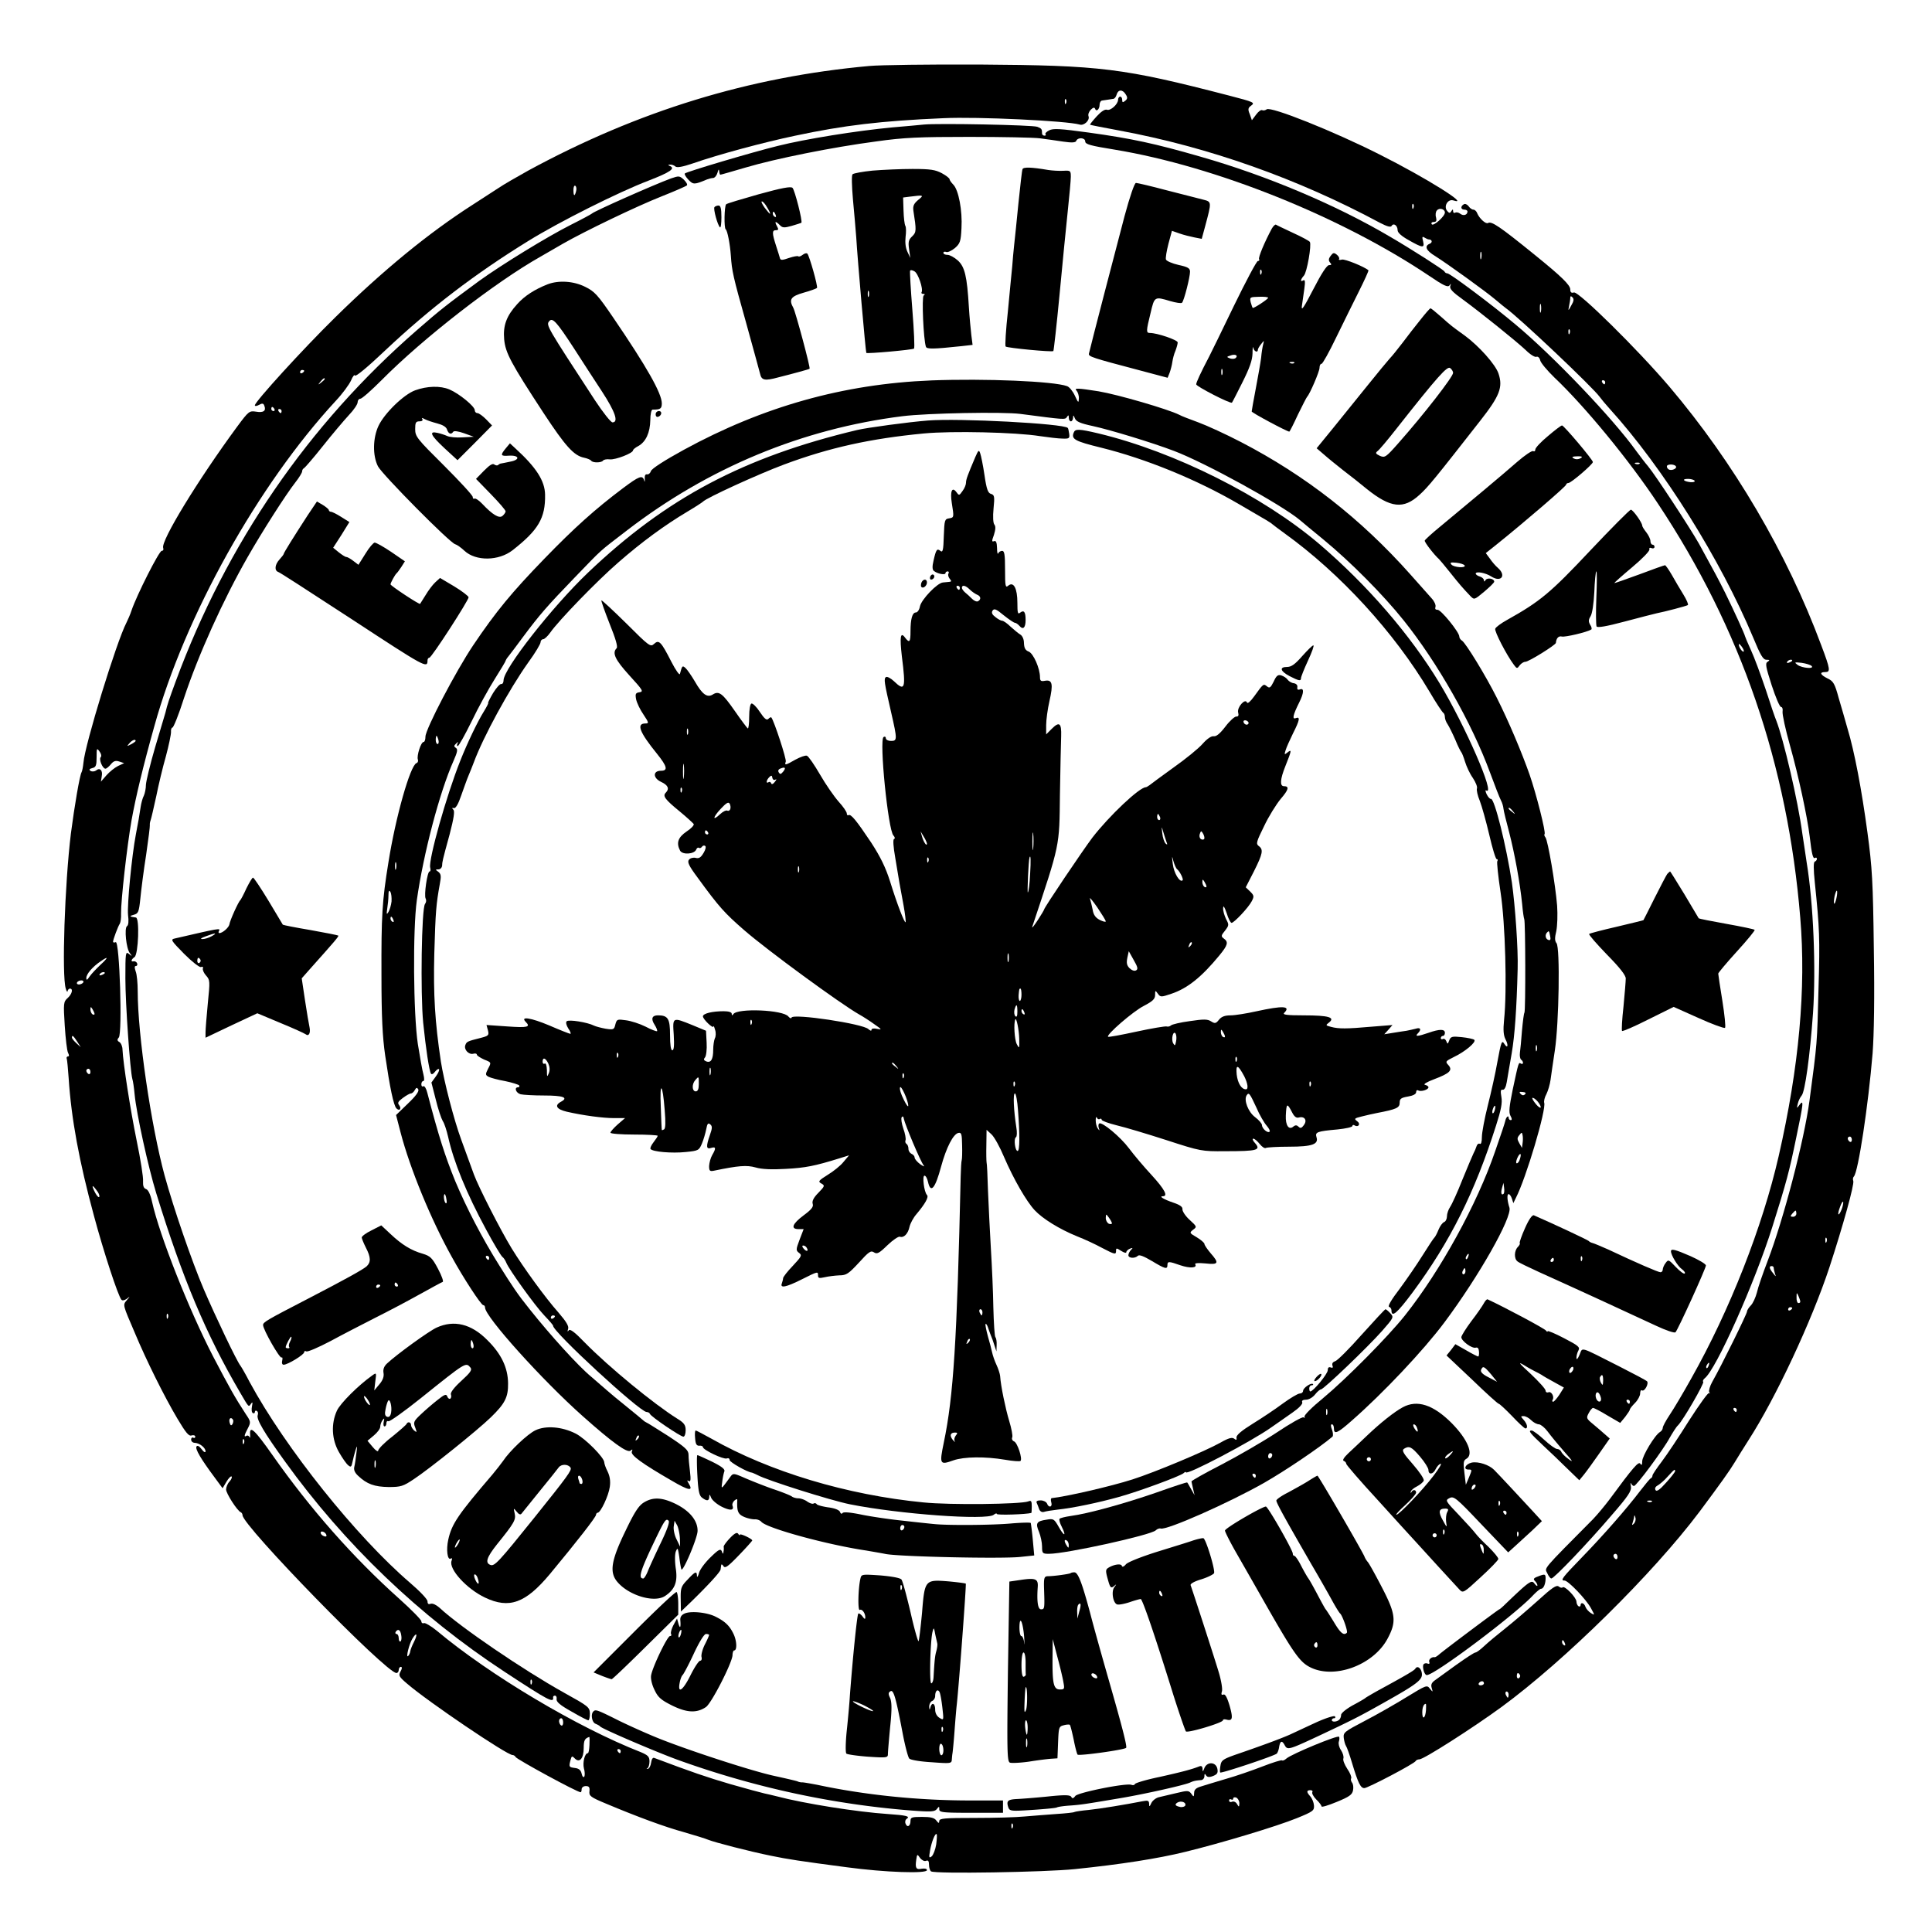 <svg version="1" xmlns="http://www.w3.org/2000/svg" width="1253.333" height="1253.333" viewBox="0 0 940 940"><path d="M423 32.1C364.4 37.4 310.4 54 257 83c-5.2 2.9-11.7 6.6-14.5 8.5-2.7 1.8-8.4 5.4-12.5 8.1-21.4 13.7-43.6 31.9-66.9 54.8-15.7 15.4-39.1 41.1-39.1 42.8 0 .5.9.4 2-.2 1.6-.9 2.2-.8 2.6.4 1 2.5-.4 3.5-4 2.9-3.3-.5-3.6-.3-9.3 7.4-18.9 25.7-37.2 55.6-35.9 58.9.3.8 0 1.4-.7 1.4-1.3 0-12.2 21.6-14.7 29-.6 1.9-1.8 4.6-2.5 6-4.8 9.2-20.2 59.3-20.9 68.1-.2 2-.6 4.1-.9 4.6-.9 1.4-3.5 16.7-5.2 29.8-3 24.5-4.5 69.2-2.5 75.5.4 1.4.8 1.9.9 1.2.1-.6.6-1.2 1.1-1.2 1.7 0 1.1 2.6-1.1 4.6-2 1.8-2.1 2.5-1.4 13.4.4 6.3 1.1 12.3 1.6 13.2.6 1.2.6 1.8 0 1.8s-.9.6-.6 1.2c.2.7.6 4.9.9 9.3 1.3 19.9 5.1 40.5 12.3 67 4.6 17.2 11.8 39.2 13.4 40.9.5.5 1.5.3 2.6-.5 1.7-1.3 1.7-1.3 0 .7-2 2.4-2.1 1.9 3.9 15.9 5.6 13.4 14.4 31.1 20.7 41.7 4.1 6.9 5.6 8.7 6.9 8.2 1-.3 1.8 0 1.8.6s-.4.8-1 .5c-.5-.3-1 .1-1 .9 0 .9.8 1.6 1.8 1.6 2.3.1 5.2 2.4 5.2 4.1 0 .8-.8.5-1.9-1-1.1-1.5-2.1-2-2.5-1.3-.7 1.2 2.1 6 8.8 15l3.9 5.3 1.9-3.2c1-1.7 2.2-2.9 2.5-2.5.3.3-.1 1.4-1 2.4-1 1-1.7 2.8-1.7 3.9 0 1.9 5.5 10.5 7.2 11.1.4.2.8.8.8 1.4 0 5.1 69.9 76.8 74.9 76.8.6 0 1.1-.7 1.1-1.5s.5-1.5 1-1.5c.7 0 .7.8-.1 2.2-1.1 2-.8 2.6 3.2 6 10.2 8.8 48.8 34.9 51.3 34.7.5 0 1.2.4 1.5 1 .9 1.3 29.9 17.1 31.6 17.1.3 0 .5-.7.5-1.5s.9-1.5 2-1.5c1.6 0 2 .6 1.8 2.5-.3 2.3.5 2.9 8.2 6.1 15 6.3 28.2 11.2 38 13.9 5.2 1.5 10.4 3.1 11.5 3.6 3.2 1.3 20.2 5.7 30.6 7.8 8.2 1.7 14.1 2.6 36.9 5.6 18.5 2.5 39 3.2 39 1.4 0-.7-1-.9-2.5-.7-2.8.6-3.3-.3-2.7-4.4.4-2.8.5-2.8 1.8-.9.8 1.1 2.1 1.8 2.9 1.5 1.1-.5 1.5.1 1.5 1.9 0 1.4.5 2.9 1 3.2 2 1.3 55.5.4 70-1.1 22.3-2.3 40.3-5.1 53.7-8.4 17.6-4.3 44.5-12.4 54.3-16.4 7.9-3.2 8.5-3.7 8.3-6.2-.1-1.4-.9-3.4-1.8-4.4-1.9-2.1-1.9-3 .1-3 .8 0 1.2.4.9 1-.3.5.5 2.1 1.9 3.5 1.5 1.4 2.6 3 2.6 3.4 0 .5 3.3-.5 7.4-2.2 6.1-2.5 7.5-3.5 7.9-5.6.3-1.4.1-3.1-.5-3.8-.5-.7-.7-1.6-.4-2.1.3-.5-.5-2.6-1.9-4.6-1.3-2-2.2-4.2-1.9-5 .3-.8-.2-2.6-1.1-4-1-1.4-1.4-3.3-1.1-4.2.3-.9.4-2 .1-2.4-.6-.9-23.1 8.4-25.6 10.6-.9.8-1.8 1.2-2.1.9-.3-.3-4.5 1-9.4 2.9s-12.9 4.7-17.9 6.1c-4.9 1.5-10.5 3.1-12.2 3.7-2.4.7-3.3 1.6-3.3 3.1-.1 2.1-.2 2.1-1.4.4-1.2-1.6-1.8-1.6-7.2-.3-3.3.8-7.1 1.7-8.5 2-1.4.3-3.1 1.6-3.7 2.8-.9 2-1.1 2-1.1.4-.1-1.6-.6-1.7-3.3-1.2-8.2 1.6-20.2 3.6-26 4.2-3.4.3-6.6.8-7 1-.4.3-4.4.7-9 1-4.6.3-11.4.9-15.3 1.2-3.8.4-14.8.7-24.2.7-14.7 0-17.3.2-17.3 1.5-.1 1.2-.3 1.2-1.4-.2-1-1.4-2.8-1.8-7-1.8-4.9 0-5.6.2-5.6 1.9 0 2.6-1.6 3.5-2.4 1.4-.4-.9-.1-2 .6-2.4 1.8-1.2-.4-1.7-9.2-2.3-15-1-40.8-5.1-54-8.6-1.9-.5-4.6-1.1-6-1.4-1.4-.3-8.8-2.3-16.5-4.5-11.6-3.4-18.9-5.9-37.2-12.8-.7-.3-1.3.7-1.5 2.3-.2 1.5-.9 2.9-1.6 3-.7.1-.8 0-.2-.3.5-.2 1-1.7 1-3.3 0-2.3-.7-3-4.2-4.5-30.7-12-73.4-37.4-99.3-59.1-2.7-2.2-5.6-3.9-6.2-3.7-.7.3-1.3-.1-1.3-.9 0-.7-4.8-5.6-10.6-10.8-22.5-20.1-43.4-43.8-61.8-70-8.7-12.4-11.3-14.8-10.9-10 .1 1.4-.1 1.9-.3 1.2-.3-.6-1-1-1.5-.6-1.3.8-1.1-.3.7-3.7 1.5-2.9 1.4-3.3-.9-6.7-5.6-8.6-7.8-12.6-16-28.2C92 637.4 77.6 601.1 74 584.8c-.8-3.7-1.9-6-3-6.3-1.1-.4-1.5-1.5-1.4-3.8.2-1.7-1.2-10.6-3.1-19.7-3.1-15.2-6.6-37.7-6.9-44.3 0-1.5-.7-3.2-1.5-3.7-1.1-.6-1.2-1.2-.3-2.2 1.8-2.2.4-47.1-1.5-46.4-.7.3-1.3.2-1.3-.2 0-1 2.4-7.5 3.3-8.8.4-.7.7-2.9.6-5-.1-6.2 2.9-32.7 5.1-45.3 2.1-11.6 5.7-26.6 11.1-45.8 14.8-53.5 50.4-117.3 88.2-158.2 3.3-3.5 6.6-8 7.5-10 .8-2 1.7-3 1.9-2.4.3.8 6.5-4.4 14.6-12.1 22.1-20.8 43.7-37.3 69.8-53.4 15.2-9.4 44-23.8 58.4-29.3 10.6-4.1 13.4-6 10.3-7.2-.9-.4-.8-.6.2-.6.9-.1 2.1.4 2.6.9.7.7 3.5.2 8.5-1.5 12.3-4.3 34.6-10.3 49.9-13.5 23.5-5 41.6-7.2 72-8.5 16.9-.8 60.1 1.3 66.3 3.1 2.1.7 5.1-2.1 4.3-4.1-.3-.8.2-2.2 1.1-3.1 1.1-1.1 1.8-1.3 2.1-.5.6 1.7 2.2.3 2.2-2 0-1 .6-2 1.3-2 .6-.1 1.9-.3 2.7-.4.8-.1 2-.3 2.6-.4.7 0 1.4-1 1.7-2.1.7-2.5 2.9-2.6 4.4-.1 1 1.5.9 2.2-.2 3.1-1.2 1-1.5.9-1.5-.4 0-.9-.4-1.6-1-1.6-.5 0-1 .7-1 1.5 0 2.2-3.7 5.5-5.4 4.9-1-.4-2.9.9-5 3.2-1.9 2.1-3.4 3.9-3.2 4.1.1.1 6.5 1.4 14.2 2.8 43.6 8.1 86.8 23.4 126.8 44.9 3.5 1.8 5.2 2.3 5.7 1.5.9-1.6 2.9-.2 2.9 2.1 0 1.2 1.9 2.9 5.5 4.9 6.7 3.8 7.7 3.9 6.9.5-.6-2.2-.4-2.5.7-1.8.8.5 1.7.9 2.1.9 1.6 0 1.9 1.5.4 2.1-2.7 1.1-1.8 3.3 2.7 6 6.3 4 24.6 17.2 29.2 21.1 2.2 1.9 4.5 3.7 5 4.1 6.2 4.3 42.6 38.7 45.9 43.4.7 1 2.8 3.5 4.7 5.6 26.1 28.8 54 73.4 69.9 111.4 3.6 8.7 4.8 10.8 6.5 10.8 1.6 0 1.7.2.5 1-1.2.7-.9 2.4 2 11.4 1.9 5.8 3.9 10.6 4.6 10.6.6 0 .9 1 .7 2.2-.2 1.3 1.4 8.7 3.6 16.5 4.1 14.5 8.4 34.5 9.6 44.3 1 8.6 1.6 11.1 2.6 10.4.5-.3.9-.1.9.5 0 .5-.5 1.1-1 1.3-.7.2-.7 3.5 0 10.3 2.3 22.3 2.5 27 1.8 51-.7 28-.6 26.3-4.4 55-2.6 19.4-12.6 57.7-20.4 78.1-2.3 6-4.7 12.9-5.2 15.3-.6 2.3-1.9 5.2-2.9 6.2s-1.9 2.4-1.9 3c0 1.1-12.4 26.3-16.9 34.2-1.2 2.1-1.8 4.4-1.5 5 .4.7.4.9-.1.5-.4-.4-4.7 5.6-9.6 13.2-4.8 7.7-10.8 16.7-13.3 20-2.5 3.3-4.6 6.4-4.6 6.9s-.3 1.1-.7 1.3c-.5.1-2.8 3-5.3 6.2-6.6 8.7-18.1 21.8-28.4 32.4-9.5 9.8-10.6 11.2-8.4 11.2 1.8 0 10.6 9.2 12.9 13.5 1.9 3.5 1.9 3.5-.1 2.3-1.1-.7-2.3-2.1-2.6-3-.6-1.9-2.4-2.5-2.4-.7 0 .5-.4.7-1 .4-.5-.3-1-1.4-1-2.3-.1-2-5.7-7.8-6.7-6.9-.3.4-1.2.2-1.9-.4-1.1-.9-3.3.6-10.1 6.8-4.9 4.4-11.9 10.4-15.8 13.5-3.8 3-8.5 6.9-10.4 8.7-1.8 1.7-3.7 3.1-4.2 3.1-.6 0-4.7 2.7-9.2 5.9-4.5 3.3-9.2 6.7-10.5 7.6-1.7 1.2-2.1 2.2-1.6 3.8.6 2.1.6 2.1-.9.3-1.4-1.9-1.8-1.7-11.3 4.1-5.5 3.4-14.6 8.6-20.4 11.6-9.9 5.2-10.5 5.6-10.2 8.3.2 1.6.7 3.3 1.1 3.9.4.5 1.8 4.4 3 8.5 2.9 9.6 4.1 12 5.9 12 1.7 0 24.6-12 25-13.2.2-.4 1-.8 1.8-.8 2.1 0 25.9-15.2 40-25.5 30.8-22.6 73.6-64.8 96.3-95 10.5-14.1 14.5-19.7 17.1-24 1.3-2.2 4.4-7.1 6.8-10.9 13.2-20.5 30.6-57.7 39.3-84 6.6-20.2 12.2-40.4 11.6-42-.3-.8-.2-1.7.3-2.2 2.1-2.2 7-34.5 9.1-59.9.7-9.2 1-27 .6-51-.4-32.3-.8-39.5-3.1-56.4-2.8-20.8-6.3-39.4-9.7-50.6-1.1-3.9-3-10.6-4.3-14.9-1.9-7-2.6-8.2-5.4-9.5-3.6-1.8-4.1-3.1-1.2-3.1 2.7 0 2.6-1.2-1.9-13.1-16.6-44.7-42.6-88.9-73.9-125.8-15.3-18-44.1-46.4-46.4-45.8-1.3.4-1.8-.1-1.8-1.5 0-2.1-4.3-6.3-17.4-16.9-16.9-13.7-20.9-16.4-22.6-15.4-1.1.7-4.3-2.3-5.3-4.8-.3-.9-1.2-1.7-1.8-1.7-.7 0-1.7-.7-2.4-1.7-.7-.9-1.7-1.3-2.3-.9-1.7 1-1.5 2.6.3 2.6.8 0 1.5.4 1.5.9 0 1.7-2 2.3-3.5 1.1-.8-.6-1.9-.9-2.5-.5-.5.3-1 0-1-.7 0-1.1-.2-1.1-.9 0-.6 1-1 1-2-.2-1.8-2.2.3-5.9 3-5.1 8.7 2.8-13.3-11-35.6-22.2-22.5-11.4-53.3-23.7-55.2-22.1-.7.5-1.6.7-2.2.4-.5-.3-1.8.6-2.9 2.1l-2.1 2.8-1-2.9c-1-2.3-.9-3.1.5-4.1 2.2-1.6 1.7-1.8-10.6-5-51.7-13.4-62.2-14.7-121.5-15.1-24.2-.1-48.3.2-53.5.7zm95.7 18.1c-.3.8-.6.5-.6-.6-.1-1.1.2-1.7.5-1.3.3.3.4 1.2.1 1.9zM280.3 93c-.7 2.8-1.3 2.5-1.3-.6 0-1.4.4-2.3.9-2 .5.3.7 1.5.4 2.6zm407.4 8.2c-.3.8-.6.5-.6-.6-.1-1.1.2-1.7.5-1.3.3.3.4 1.2.1 1.9zm15.3 2.2c0 1.9-5.7 6.9-6.4 5.7-.4-.6 0-1.1 1-1.1 1.2 0 1.5-.6 1.1-2.2-.4-1.2-.2-2.8.4-3.4 1.2-1.5 3.9-.7 3.9 1zm17.7 22.3c-.3 1-.5.4-.5-1.2 0-1.7.2-2.4.5-1.8.2.7.2 2.1 0 3zm43.8 22.9c-1.5 2.8-1.6 2.8-1.1.4.3-1.4.6-3.2.6-4 0-1 .3-1.1 1.1-.3s.6 1.9-.6 3.9zm-14.8 3.1c-.3 1-.5.2-.5-1.7s.2-2.7.5-1.8c.2 1 .2 2.6 0 3.5zm14 10.5c-.3.8-.6.5-.6-.6-.1-1.1.2-1.7.5-1.3.3.3.4 1.2.1 1.9zM148 180.4c0 .3-.4.8-1 1.1-.5.3-1 .1-1-.4 0-.6.5-1.1 1-1.1.6 0 1 .2 1 .4zm10 4c0 .2-.8 1-1.7 1.7-1.6 1.3-1.7 1.2-.4-.4 1.3-1.6 2.1-2.1 2.1-1.3zm623 1.6c0 .5-.2 1-.4 1-.3 0-.8-.5-1.1-1-.3-.6-.1-1 .4-1 .6 0 1.1.4 1.1 1zm-647.5 13c.3.5.1 1-.4 1-.6 0-1.1-.5-1.1-1 0-.6.2-1 .4-1 .3 0 .8.4 1.1 1zm3.5 1c0 .5-.2 1-.4 1-.3 0-.8-.5-1.1-1-.3-.6-.1-1 .4-1 .6 0 1.1.4 1.1 1zm678.4 26.9c.7 1.1-2.2 2.3-3.5 1.5-.5-.3-.9-.9-.9-1.5 0-1.2 3.7-1.2 4.4 0zm9.1 7c.3.5-.6.8-2 .7-3.5-.4-4.4-1.6-1.2-1.6 1.4 0 2.8.4 3.2.9zm47.5 87.5c0 .2-.7.7-1.6 1-.8.3-1.2.2-.9-.4.6-1 2.5-1.4 2.5-.6zm9.4 2.6c1.6 1.6-4.6 1.1-6.8-.5-1.7-1.3-1.6-1.4 2-1 2.1.3 4.3 1 4.8 1.5zM66 360.5c0 .2-1 1-2.2 1.6-2.1 1.1-2.2 1.1-.9-.4 1.3-1.6 3.1-2.3 3.1-1.2zm-17 7.9c-1 1 .9 5.6 2.3 5.6.5 0 1.7-1 2.6-2.1 1.3-1.6 2.3-2 4.1-1.4l2.4.8-3 1.4c-1.6.8-4.1 2.8-5.6 4.5l-2.7 3.1.4-2.6c.6-2.9-.9-4.4-2.8-2.8-.7.5-1.9.6-2.6.2-.9-.6-.7-1 .8-1.4 1.8-.4 2.1-1.3 2.1-5.3 0-4.4.1-4.6 1.4-2.8.8 1 1.1 2.3.6 2.8zM893.5 437c-.9 4.1-1.7 3.3-.9-.9.4-1.7.9-3 1.1-2.7.3.2.2 1.9-.2 3.6zM48.9 469.4c-2 1.9-4.4 4.4-5.3 5.7-1.2 1.8-1.6 2-1.6.7 0-1.9 3.1-5.5 7-8.1 3.9-2.7 3.8-1.9-.1 1.7zm2.1 4c0 .2-.7.7-1.6 1-.8.3-1.2.2-.9-.4.6-1 2.5-1.4 2.5-.6zM40.5 478c-.3.5-1.3 1-2.1 1s-1.2-.5-.9-1c.3-.6 1.3-1 2.1-1s1.2.4.9 1zm5.5 15.3c0 .5-.4.5-1 .2-.5-.3-1-1.4-1-2.3 0-1.5.2-1.5 1-.2.5.8 1 1.9 1 2.3zm-8.5 13.4l1.8 2.8-2.1-1.9c-1.2-1.1-2.2-2.3-2.2-2.8 0-1.4.7-.9 2.5 1.9zm6.5 14.9c0 .8-.4 1.2-1 .9-.5-.3-1-1-1-1.6 0-.5.5-.9 1-.9.6 0 1 .7 1 1.6zm857 33c0 .8-.4 1.2-1 .9-.5-.3-1-1-1-1.6 0-.5.5-.9 1-.9.6 0 1 .7 1 1.6zM48.3 582.3c-.3.5-1.1-.4-1.9-1.8-2-3.8-1.7-4.5.5-1.5 1.1 1.3 1.7 2.8 1.4 3.3zm847.7 6.2c-.6 1.5-1.3 2.6-1.5 2.3-.3-.2.1-1.9.8-3.7.6-1.7 1.3-2.8 1.5-2.3.1.5-.2 2.2-.8 3.7zm-22 2c0 .8-.7 1.5-1.6 1.5-1.4 0-1.4-.3-.4-1.5.7-.8 1.4-1.5 1.6-1.5.2 0 .4.7.4 1.5zm14.7 13.7c-.3.8-.6.5-.6-.6-.1-1.1.2-1.7.5-1.3.3.3.4 1.2.1 1.9zM863 616.9c0 .5.3 1.8.6 2.8.6 1.6.5 1.6-.9-.2-1.9-2.3-2.1-3.5-.7-3.5.6 0 1 .4 1 .9zm12.9 16.3c.1.5-.3.8-.9.8-.5 0-1-1.2-.9-2.8 0-2.4.1-2.5.9-.7.5 1.1.9 2.3.9 2.7zm-3.9 3.2c0 .3-.4.8-1 1.1-.5.3-1 .1-1-.4 0-.6.5-1.1 1-1.1.6 0 1 .2 1 .4zm-790.3 4.8c-.3.8-.6.5-.6-.6-.1-1.1.2-1.7.5-1.3.3.3.4 1.2.1 1.9zM845 686c0 .5-.2 1-.4 1-.3 0-.8-.5-1.1-1-.3-.6-.1-1 .4-1 .6 0 1.1.4 1.1 1zm-731.6 4.8c.2.4.1 1.4-.3 2.1-.6.9-1 .7-1.4-.8-.5-2 .7-2.9 1.7-1.3zm5.3 11.4c-.3.8-.6.5-.6-.6-.1-1.1.2-1.7.5-1.3.3.3.4 1.2.1 1.9zM815 715.8c0 .4-2 3-4.4 5.6-3 3.4-4.6 4.5-5.1 3.6-.5-.8-.1-1.7 1.1-2.3 1-.6 3.3-2.5 4.9-4.4 3.2-3.5 3.5-3.7 3.5-2.5zm-11.3 14.8c-.3.3-1.2.4-1.9.1-.8-.3-.5-.6.6-.6 1.1-.1 1.7.2 1.3.5zm-8.8 10.8c-.9.8-1 .7-.5-.7.3-1 .7-2.4.7-3 .1-.7.3-.4.6.7.3 1-.1 2.3-.8 3zm-636.1 5.4c.2.7-.2 1-1.2.6-.9-.3-1.6-1.1-1.6-1.6 0-1.3 2.3-.5 2.8 1zM787 757.6c0 .8-.4 1.2-1 .9-.5-.3-1-1-1-1.6 0-.5.5-.9 1-.9.6 0 1 .7 1 1.6zm-591.8 37.9c.3 1.4.1 2.8-.3 3.1-.5.3-.9-.4-.9-1.5 0-1.2-.5-2.1-1.1-2.1-.5 0-.7-.5-.4-1 1.1-1.7 2.3-1.1 2.7 1.5zm6.2 3.4c-.9 1.7-1.7 3.8-1.8 4.6-.1.8-.6 1.8-1 2.2-1.3 1.3.5-6 2.1-8.5 2.1-3.4 2.6-2.1.7 1.7zm560 .7c.3.8.2 1.2-.4.9-.6-.3-1-1-1-1.6 0-1.4.7-1.1 1.4.7zm-21.9 15.3c.3.5.1 1.2-.5 1.6-.5.3-1-.1-1-.9 0-1.8.6-2.1 1.5-.7zM722 819c0 .5-.7 1-1.6 1-.8 0-1.2-.5-.9-1 .3-.6 1-1 1.6-1 .5 0 .9.4.9 1zm12 5.5c0 .8-.2 1.5-.4 1.5s-.6-.7-1-1.5c-.3-.8-.1-1.5.4-1.5.6 0 1 .7 1 1.5zm-40.2 7.6c-.3 4-1.8 4.9-1.8 1.1 0-2.5.7-4.2 1.7-4.2.2 0 .2 1.4.1 3.1zm-419.8 6c0 1.1-.4 1.7-1 1.4-.5-.3-1-1.3-1-2.1s.5-1.4 1-1.4c.6 0 1 .9 1 2.1zm12.8 10.9c-.1 2.2-.4 4-.8 4-1.5 0-2.6 4.6-1.9 7.4.5 1.6.5 3.4.2 4-.4.6-1 0-1.3-1.4-.4-1.8-1.4-2.6-3.3-2.8-2.9-.4-3-.5-2.1-3.9.5-2 .8-2.1 2.1-.7 2.3 2.3 4.3-.1 4.3-5.1 0-3.7.5-4.7 2.7-5.4.2-.1.2 1.7.1 3.9zm15.2 3c0 .5-.2 1-.4 1-.3 0-.8-.5-1.1-1-.3-.6-.1-1 .4-1 .6 0 1.1.4 1.1 1zm301 25.4c-.1 1.9-.2 1.9-1.1.4-.5-1-1.6-1.5-2.4-1.2-.8.4-1.5.1-1.5-.6 0-.6.5-.8 1-.5.6.3 1 .2 1-.4 0-.6.7-.8 1.5-.5.8.4 1.5 1.6 1.5 2.8zm-26.3 1c-.2.6-1.3.9-2.3.8-2.6-.5-3.1-1.2-1.5-2.2 1.8-1 4.3-.1 3.8 1.4zm-84 10.8c-.3.8-.6.5-.6-.6-.1-1.1.2-1.7.5-1.3.3.3.4 1.2.1 1.9zm-37.2 8.2c-.4 2.5-1.4 5.1-2.2 5.8-1.3 1-1.4.6-.8-2.8.7-4.1 2.5-8.7 3.2-8 .3.2.1 2.5-.2 5z"/><path d="M449.5 60.6c-2.2.2-9.2.9-15.5 1.4-17 1.6-42.1 5.6-55.6 9-12.6 3.1-44.2 12.5-45.2 13.4-.3.4.5 1.7 1.7 3 2.4 2.5 2.9 2.5 9.1-.1.8-.3 2.2-.7 3-.7.8-.1 1.7-1.2 2.1-2.6.4-1.6.7-1.9.8-.8.1 1 .3 1.8.6 1.8s5.8-1.6 12.3-3.5c14.5-4.3 42.3-9.9 63.6-12.7 13.4-1.9 20.9-2.2 45.1-2.2 16 0 31.5.3 34.5.7 3 .4 8.1 1.1 11.3 1.6 4.1.6 6 .5 6.3-.3.7-1.9 4.4-1.7 4.4.2 0 1.4 2.5 2.1 14.3 4 49.1 8.1 110.1 32.6 152.9 61.3 7.2 4.9 9.2 5.8 10 4.8.8-1.1.9-1 .4.3-.4 1.3 1.2 3 6.1 6.5 8.6 6.3 25.8 20.1 30.7 24.7 2.1 2.1 4.4 3.5 5.1 3.2.8-.3 1.6.5 1.9 1.8.3 1.2 3.4 4.9 6.8 8.2 15 14.2 36.6 40.5 50.5 61.5 40.4 60.8 63.1 127 69.2 201.4 2.9 34.4-.6 72.7-10.5 116-7.9 34.5-23.8 75-42.6 108.3-3.9 7-8.6 14.9-10.5 17.7-1.8 2.7-3.3 5.5-3.3 6.2 0 .7-.6 1.6-1.3 2-2.5 1.4-8.7 11.7-8.7 14.3 0 1.8-.3 2.1-.9 1.2-.8-1.4-3.5 1.7-14.9 17.2-2.4 3.2-6 7.5-8 9.6-25.3 25.5-23.7 23.7-22.4 26.4.6 1.4 1.5 2.6 2 2.6 1.3 0 18-17.5 29-30.4 8.6-9.9 10.1-12.2 9.7-14.5-.3-1.4-.2-2 .1-1.3.3.6.9 1.2 1.4 1.2 1.2 0 14.5-18 17.4-23.5 1.4-2.4 3.1-5.2 4-6 2.6-2.6 12.9-20.5 12.3-21.2-.4-.3 0-1.1.7-1.7 5.5-4.2 24.3-46.3 32.9-73.6 6.9-21.9 8.3-27.2 11.6-43.3 3.6-17.2 3.8-19 1.6-16.1-1.3 1.8-1.4 1.8-.8-.6.3-1.4 1.2-3.2 1.9-4 1.6-1.9 4-19 5.5-40 1.5-22 .2-53.6-3.1-73.5-.5-3.3-1.4-9.6-2.1-14-2.1-15.9-9.2-46.1-12.7-55-.5-1.1-2.8-7.8-5.1-15-2.4-7.1-5.6-15.8-7.2-19.2-1.6-3.5-2.9-6.6-2.9-6.8 0-.6-5.3-12.3-9.6-21-3.4-6.8-5-9.8-12.8-24-4.3-7.6-21.2-33.4-24.8-37.7-1.3-1.5-3.9-4.9-5.8-7.5-11.5-16-40.4-46.2-58.5-61.3-11.5-9.7-32-25-33.3-25-.6 0-1.2-.4-1.4-.9-.2-.7-16.3-11-26.8-17.1-26-15.3-59.7-29.6-92-38.8-22.2-6.4-33.4-8.8-54.3-11.7-13.9-1.9-17.2-2.1-19.2-1.1-1.4.7-2.2 1.6-1.8 1.9.3.4.1.7-.5.7-.7 0-1.2-.5-1.2-1 0-2.2-.2-2.5-2.3-3.3-2.3-.9-48.2-1.8-55.2-1.1zm348.2 165c-.3.3-1.2.4-1.9.1-.8-.3-.5-.6.6-.6 1.1-.1 1.7.2 1.3.5zm50.7 91.4c-.6.5-2.4-2.1-2.4-3.4 0-.6.6-.1 1.4 1 .8 1 1.2 2.1 1 2.4zm-17.1 347.5c-.3.9-.8 1.4-1 1.1-.3-.3-.2-.9.2-1.5.9-1.6 1.5-1.3.8.4z"/><path d="M497.5 82.3c-.3.7-1.1 8.2-2 16.7-.8 8.5-1.8 17.7-2.1 20.5-.3 2.7-.7 7.2-.9 10-.3 2.7-1.2 12.5-2.1 21.8-1 9.2-1.5 17-1.1 17.3.7.7 22.6 2.8 23.2 2.2.2-.2 1.6-12.5 3-27.3 1.4-14.9 3.2-33.2 4-40.7.8-7.5 1.5-15.1 1.5-16.8 0-3-.2-3.1-3.7-2.9-2.1.1-5.4-.1-7.3-.4-8.2-1.4-12.1-1.5-12.5-.4zM424.6 83c-4.9.5-9.3 1.3-9.8 1.8s-.4 5.4.2 12.3c.6 6.3 1.3 14.5 1.6 18.4.6 10.4 4.6 56 4.9 56.2.4.5 22.7-1.5 23.2-2.1.4-.3 0-8.8-.8-18.9-.8-10-1.3-18.5-1.1-19 .2-.4 1.1-.3 2.1.3 1.8.9 4.4 8.6 3.5 10.2-.3.4.1.8.8.8.9 0 .9.3.2.8-1 .6-.1 21.5 1.1 24.9.4 1.2 3.4 1.2 17.4-.3l5.3-.6-.6-4.7c-.3-2.6-.9-8.8-1.2-13.7-.9-15.1-2-19.6-5.4-22.7-1.7-1.5-3.9-2.7-5-2.7s-2-.4-2-1c0-.5.6-.7 1.4-.4.7.3 2.6-.6 4.2-1.9 2.5-2.2 2.9-3.2 3.2-9.7.5-8.5-1.4-18.6-4-21.2-1-1-1.8-2.2-1.8-2.6 0-.5-1.7-1.8-3.7-2.9-3.2-1.7-5.5-2.1-14.3-2.1-5.8 0-14.5.4-19.4.8zm22.1 14.3c-2.1 1.8-2.6 2.9-2.3 5.2 1.5 9.6 1.5 10.5-.6 12.5-1.7 1.6-2 2.7-1.5 6.2l.6 4.3-1.4-3c-.9-1.9-1.2-4.5-.9-7.2.3-2.3.3-4.7-.1-5.4-.4-.6-.8-4-.9-7.5l-.2-6.3 3.1-.4c7-.9 7.2-.8 4.2 1.6zm-24 46.9c-.3.7-.5.2-.5-1.2s.2-1.9.5-1.3c.2.7.2 1.9 0 2.5zM326.5 86.8c-8.9 3.3-37.7 16.1-38.5 17.1-.3.3-4.9 2.8-10.3 5.5-11.5 5.8-33.8 19.5-44.6 27.3-15.5 11.4-18.9 14-30.1 23.8-53 46.1-92.7 103.9-117.5 171-3.2 8.7-4.1 11.3-5 15.2-.3 1-2.5 8.5-5 16.8-2.4 8.2-4.4 16.5-4.5 18.3 0 1.8-.5 4.2-1 5.3-.6 1.1-1.3 3.6-1.6 5.7-.7 4.7-1 6.4-2.3 13.2-2 10.5-4.3 34.5-3.8 39.2.4 2.9.2 5-.5 5.4-1.4.9-.4 11 1.4 13.2 1.2 1.5 1.1 1.6-.5.3s-1.7-.6-1.7 12c0 12 2.3 45 3.4 48.9.3.8.8 4.2 1.1 7.5.9 9.4 6.6 35.3 10.5 48 12.8 41.5 24.2 68.6 40.8 97 4.4 7.5 4.1 7.2 5.3 5.5.8-1.1.9-.8.5 1.2-.3 1.5-.2 3 .4 3.3.5.3 1 .1 1-.5s.4-.9 1-.5c.5.3.7 1.2.4 2-.8 1.9 3 8.4 13.2 22.5 29.1 40.4 65.4 75.2 106.9 102.4 21.5 14.1 24.1 15.5 23.6 12.3 0-.4.4-.7.9-.7.6 0 1 .8.8 1.7-.2 1.3 1.8 3 7.2 6 4.1 2.4 7.8 4.3 8.2 4.3.5 0 .8-1.5.8-3.3-.1-3.1-.6-3.5-12.7-10.2-19.7-11-50.2-31.7-60.5-41.3-1.6-1.4-3.3-2.2-4.2-1.9-1.1.4-1.6.1-1.6-1.2 0-1-3.7-4.9-8.5-9-26.2-22.5-60.6-65.5-78-97.6-2-3.9-4.1-7.5-4.5-8-1.8-2.2-12.1-23.8-17.9-37.3-5.8-13.6-14.6-39.2-19-55.2-6.6-24.3-13.1-68.6-13.1-89.6 0-4-.4-8.4-1-9.8-.6-1.8-.6-2.6.1-2.6.6 0 .9-.6.6-1.3-.2-.6-1-1.1-1.6-1-1.6.4-1.4-.8.4-2.1 1.8-1.4 2.5-19 .6-19.2-3.1-.4-3.4-.7-1.1-1.3 2.3-.6 2.6-1.3 3.3-8.1.4-4.1 1.6-13.6 2.8-21.1 1.1-7.5 1.9-14 1.8-14.5-.1-.5.1-1.6.4-2.4.3-.8 1.5-6 2.7-11.5 1.1-5.5 3.2-14.3 4.7-19.5 1.4-5.2 2.5-10.5 2.5-11.8-.1-1.2.2-2.2.7-2.2.5 0 3.1-6.4 5.6-14.3 6.9-20.9 19-47.7 31-68.7 6.9-12.1 18.5-30.3 23.2-36.3 1.8-2.3 3.3-4.7 3.3-5.4 0-.6.4-1.3.9-1.5.4-.2 4.6-5 9.2-10.8 4.6-5.8 10.3-12.5 12.6-15 2.4-2.5 4.3-5.3 4.3-6.3 0-.9.6-1.7 1.3-1.7.8 0 5.4-4.1 10.3-9 20.2-20.4 55.3-47.7 77.5-60.2 2.4-1.4 7.3-4.2 10.9-6.3 10.5-6 35.6-18.1 48-23 6.3-2.5 11.8-4.9 12.2-5.3.4-.4-.3-1.6-1.5-2.8-2.1-1.9-2.4-1.9-6.2-.6zm-67.8 732.4c-.3.8-.6.5-.6-.6-.1-1.1.2-1.7.5-1.3.3.3.4 1.2.1 1.9zM547.1 105.3c-3.7 14-16.5 63.1-17.3 66.8-.3 1.4 2 2.1 24 7.9l14.3 3.8 1-2.5c.5-1.4 1.1-3.7 1.3-5.2.2-1.4.8-3.9 1.5-5.4.6-1.6 1.1-3.4 1.1-4.1 0-1.2-10-4.6-13.5-4.6-1.9 0-1.9-.8.3-9.7 1.9-8.1 1.9-8.1 9.6-5.8 2.8.8 5.3 1.2 5.7.8 1-1 3.9-12.5 3.9-15.1 0-1.7-1-2.3-5.6-3.3-3.1-.7-5.8-1.9-6.1-2.6-.3-.7.3-4.2 1.2-7.7l1.7-6.3 3.7 1.3c2 .7 5.2 1.5 7.2 1.9l3.6.7 1.6-5.9c3.3-12.3 3.3-12.1-1-13.2-2.1-.5-10-2.6-17.6-4.5-7.5-2-14.3-3.6-15-3.6-.7 0-2.9 6.3-5.6 16.3zM369.2 94.5c-8.4 2.4-15.6 4.5-15.9 4.9-.9.9-1.1 11.6-.2 12.2.8.5 2.1 7.1 2.5 12.9.5 7.3 1 9.8 7.4 32.5 3.4 12.4 6.5 23.5 6.8 24.8.7 3.3 2.3 3.6 8.9 1.8 3.2-.8 7.8-2 10.3-2.7 2.5-.7 4.7-1.3 4.9-1.5.5-.4-6.8-27.5-7.9-29.6-2.3-4.1-1.3-5.6 5-7.4 3.3-.9 6.2-2 6.5-2.3.5-.8-3.7-15.7-4.7-16.7-.4-.4-1.4-.1-2.3.6-.9.7-1.8 1-2.1.7-.3-.3-2.4.1-4.5.8-3.1 1.1-4.1 1.2-4.4.2-.2-.7-1-3.4-1.9-6.1-2-6.2-2-7.6-.1-7.6 1.3 0 1.4-.4.5-2-1.3-2.4-.7-2.6 1.4-.5 1.3 1.4 2.2 1.4 5.8.4 2.4-.7 4.5-1.4 4.7-1.5.7-.6-3.2-15.9-4.3-17-.8-.8-5.2 0-16.4 3.1zm4.1 6.5c1 1.6 1.6 3 1.3 3-.2 0-1.4-1.4-2.6-3-1.2-1.7-1.8-3-1.3-3s1.7 1.3 2.6 3zm4.1 3.6c.3.8.2 1.2-.4.9-.6-.3-1-1-1-1.6 0-1.4.7-1.1 1.4.7zM347.6 100.8c-.6.9 1.5 8.7 2.7 9.8.4.4.7-1.8.7-4.9 0-4.3-.4-5.7-1.4-5.7-.8 0-1.7.4-2 .8zM618.8 111.2c-3.5 6.5-6.7 14.1-6.2 14.9.3.5 0 .9-.6.9s-5.8 9.8-11.6 21.7c-5.8 12-11.2 23.1-12.1 24.8-4.2 8-6.3 12.6-6.3 13.5 0 1 16.7 9.6 17.4 8.9.2-.2 2.5-4.7 5.1-9.9 3.5-7 4.8-10.7 4.9-14 0-2.5.2-3.7.4-2.8.3 1.8 2.2 2.6 2.2 1 0-.5.7-1.7 1.6-2.8 1.5-1.9 1.5-1.9 1 .1-.3 1.1-.8 4-1 6.5-.3 2.5-1.5 9.2-2.6 15-1.1 5.8-2 10.8-2 11.2 0 .6 17.2 9.8 18.3 9.8.2 0 2.1-3.7 4.2-8.3 2.2-4.5 4.2-8.4 4.5-8.7 1.3-1.3 6-12.3 6-14 0-1.1.4-2 1-2 .5 0 3.7-5.7 7.1-12.8 3.4-7 8.4-17.1 11.1-22.5 2.7-5.4 4.8-10 4.6-10.2-1.9-1.7-11.5-5.6-12.9-5.2-1.1.3-1.7.2-1.4-.3.3-.4-.2-1.4-1.1-2.1-1.4-1.1-1.8-1-3 .6-1 1.3-1.1 2.2-.3 3.2.9 1 .8 1.3-.5 1.3-1 0-3.7 4.1-7.6 11.7-4.5 8.7-5.9 10.9-5.6 8.3.3-1.9.8-5.7 1.2-8.4.5-3.5.4-4.7-.5-4.2-1.6 1-1.4-.4.3-2.3 1.5-1.6 3.8-14.9 2.9-16.4-.3-.5-4-2.5-8.2-4.4-4.2-2-7.9-3.7-8.3-4-.4-.2-1.3.7-2 1.9zm-5.1 22c-.3.8-.6.5-.6-.6-.1-1.1.2-1.7.5-1.3.3.3.4 1.2.1 1.9zm3.3 11.7c-.1.7-7.1 5.3-7.5 4.9-.2-.2-.6-1.4-1-2.8-.5-2.4-.4-2.5 4-2.6 2.5-.1 4.5.1 4.5.5zm-15.7 29.2c-.6.6-1.8.6-2.8.3-1.8-.7-1.8-.8.1-1.4 2.3-.9 3.9-.1 2.7 1.1zm28.4 2.5c-.3.3-1.2.4-1.9.1-.8-.3-.5-.6.6-.6 1.1-.1 1.7.2 1.3.5zm-35 5.6c-.3.7-.5.2-.5-1.2s.2-1.9.5-1.3c.2.7.2 1.9 0 2.5z"/><path d="M266.5 138.3c-6.4 2.5-11.3 5.7-14.8 9.6-5.3 5.8-7 10.5-6.4 17.2.6 6.6 3.3 11.6 19.2 35.9 10.6 16.1 14.7 20.7 19.7 21.7 1.5.3 3.1 1 3.4 1.4.7 1.2 5.1 1.1 5.8 0 .4-.5 1.8-.8 3.3-.6 2.7.3 11.3-3 11.3-4.4 0-.4 1.2-1.4 2.6-2.1 3.6-2 5.7-6.5 5.8-12.6 0-2.8.5-5.1 1.1-5.1 3.8 0 4.5-.4 4.5-3.1-.1-4.9-7.1-17.4-23.8-41.9-7.3-10.7-8.9-12.5-13.4-14.7-5.7-2.9-13-3.3-18.3-1.3zm12.7 31.1c3.9 6.1 10.1 15.6 13.7 21.1 6.4 9.8 8.2 15 5.1 15-.8 0-4.6-4.8-8.5-10.7-23.5-36-23.9-36.6-22.3-38.5 1.6-2 3.6.2 12 13.1zM691 155.7c-2.5 3.1-6.4 8.1-8.7 11.2-2.4 3.1-5.1 6.5-6.2 7.6-1 1.1-5.8 6.9-10.7 13-4.8 6-12.4 15.4-16.8 20.8l-8 9.8 3.5 3c1.9 1.7 6.1 5.1 9.4 7.7 3.3 2.5 8.5 6.6 11.5 9.1 11.6 9.3 17.9 10 25.7 2.8 4.2-3.8 7.6-8 29.5-36 9.5-12.1 11.1-16.3 8.9-22.9-1.4-4.4-9.6-13.5-16.4-18.5-6.5-4.7-6.3-4.5-11.7-9.3-2.5-2.2-4.7-4-5-4-.3 0-2.5 2.5-5 5.7zm16 25.7c0 1.9-14.3 20.3-26.7 34.3-6 6.8-6.5 7.1-8.9 6.1-2.1-1-2.3-1.4-1.2-2.3.8-.5 5-5.5 9.3-11 20.1-25.5 24.7-30.6 26.1-29.4.8.6 1.4 1.7 1.4 2.3zM453 185.1c-42.6 1.7-81.7 12.7-120.2 33.7-9.7 5.3-15.8 9.3-16.1 10.4-.3 1-1.1 1.7-1.9 1.6-.8-.2-1.2.6-1.1 2.2.1 1.4 0 1.8-.3.7-.8-2.7-2.4-2.1-10.4 3.9-13.3 10-23.6 19.2-38.3 34.4-15.6 16.1-23.4 25.5-34.5 42-8.4 12.5-23.2 40.8-23.2 44.4 0 1.5-.4 2.6-.9 2.6-1.3 0-3.4 6.7-2.8 8.5.3.7 0 1.6-.7 1.8-3 1.2-10.1 26.1-13.6 48.2-3.1 19-3.5 26.2-3.4 55 0 20.2.5 30 1.8 39 2.3 15.7 4.1 24.4 5.5 25.8 1.5 1.5 2.6.1 1.3-1.6-.9-1.1-.5-1.8 1.8-3.5 1.6-1.2 3.4-2.2 3.9-2.2.6 0 1.4-.7 1.9-1.6.7-1.3 1.1-1.4 1.7-.4.5.9-1.1 3.2-5 6.9l-5.8 5.6 2.2 8.5c4.6 17.6 14.8 42.4 24.9 60.5 5.7 10.4 14.3 23.5 15.3 23.5.5 0 .9.5.9 1.2 0 4.4 27.7 35.2 47.5 52.8 14.5 12.9 21.7 18.1 23.3 16.8.9-.8 1.1-.7.6.5-.6 1.7 5 5.8 19.4 14.1 8.3 4.9 10.7 5.3 8.3 1.4-.9-1.5-.9-1.8 0-1.2.9.5 1.1-.5.6-4.7-.4-3-.7-6.6-.7-8.1 0-2.2-1.5-3.6-9.7-9-5.4-3.4-10.2-6.5-10.8-6.7-.5-.2-1.2-.7-1.5-1-.3-.3-3.9-3.3-8-6.6s-8.6-7-9.9-8.2c-1.4-1.2-4.7-4.1-7.5-6.5-6.2-5.1-19.8-20.1-29.9-32.8-5.8-7.2-8.4-11.1-14.9-21.5-8.2-13.1-15.8-27.7-21.3-40.8-5-12.3-8-21.6-13.6-43-.5-2.1-1.4-3.5-1.9-3.2-.6.4-1-.1-1-.9 0-.9.4-1.6.9-1.6.6 0 .6-1.3.1-3.3-.5-1.7-1.7-8.4-2.7-14.7-2.2-14.5-2.5-55.7-.5-70 3.2-22.6 11-52.4 17.9-67.9 1.9-4.3 2.1-5.6 1.1-6.2-1-.7-1-1.1.1-2.1 1-1 1.2-1 .7-.1-.4.7-.3 1.3.1 1.3.5 0 3.5-5.4 6.8-12.1 3.2-6.7 8.3-15.9 11.2-20.5 2.9-4.6 5.3-8.6 5.3-8.9 0-.2.6-1.3 1.4-2.2.8-1 4-5.2 7-9.3 8.2-11 11.8-15.1 25.1-28.9 14.3-14.8 11.5-12.2 25.5-23 39.8-30.6 85.4-49.5 134.1-55.6 12.1-1.5 48.9-2.2 57.4-1.1 21.5 2.8 21.7 2.9 22.6 1.5.7-1.1.9-1 .9.3 0 1 .5 1.8 1 1.8.6 0 1-.8 1.1-1.8 0-1.4.2-1.3.9.4.6 1.5 2.6 2.4 8.7 3.7 8.7 1.9 29 8.1 39.5 12.1 15.3 5.8 52.2 26.1 61.2 33.6 1.1 1 6.4 5.3 11.6 9.6 12.9 10.6 28.9 26.7 38.9 39.2 16.5 20.6 33.2 50 42.1 74.2 2.3 6.3 4.7 12.4 5.3 13.5.6 1.1 1.1 2.9 1.2 4 .1 1.1 1.4 6.3 2.8 11.6 2.6 10.1 5.2 24.1 6.3 34.9.3 3.6.8 6.8 1 7.2.6.9.7 44.5.1 45.5-.3.4-.8 4.4-1.2 8.8-.3 4.4-.8 9.2-1 10.7-.2 1.6.1 3 .6 3.4.5.3.9 1 .9 1.5 0 .6-.5.7-1 .4-1.2-.7-1.1-.9-4 12.6-1.7 8.4-2 11.1-1.1 12.8.8 1.4.8 2.1.1 2.1-.5 0-1-.5-1-1.2 0-1.4-1.3-.2-1.6 1.5-.1.7-2.3 7.3-4.9 14.7-8.8 25.8-26.6 58.2-44 80.1-8.4 10.5-28.3 30.6-39.7 40.1-5.4 4.4-9.5 8.5-9.1 9.1.3.6.1.7-.5.3-.6-.3-6.5 3-13.2 7.5-6.7 4.4-18.8 11.4-26.9 15.6-8 4.1-14.5 7.8-14.4 8.1.1.4.4 2.1.8 3.7l.7 3-1.7-3c-.9-1.6-1.7-3.1-1.9-3.2-.2-.2-6.8 2-14.7 4.8-15.2 5.3-33.5 10.4-42 11.5-2.7.4-5.2 1-5.4 1.4-.3.4.2 2.2 1.1 3.9 2.4 4.8 1.1 4.7-1.5 0-2.2-3.9-2.6-4.1-5.9-3.5-4.9.7-5.5 1.7-3.7 5.9.8 2 1.5 5.2 1.5 7.2 0 3.3.2 3.5 3.4 3.5 8.3 0 49.5-9.1 51.9-11.4.7-.7 1.8-1.1 2.4-.9 2.8 1 33.2-12.5 50.3-22.2 10.5-6 27.2-17.3 33.3-22.5.4-.4.3-1.9-.2-3.3-.7-1.7-.7-2.7-.1-2.7s1 .9 1 2c0 3.1 1.7 2.4 8.7-3.8 15.3-13.4 34.9-34.2 45-47.7 16.9-22.6 33.1-51.3 31.7-55.9-1.1-3.4-1.3-6.6-.4-6.6.5 0 1.2 1 1.6 2.2l.7 2.2 1.2-2.5c5-9.6 15-43.4 13.8-46.4-.2-.7.2-2.6 1.1-4.2.8-1.6 1.7-4.7 2-6.9.3-2.1 1.2-8.6 2.1-14.4 2-13.2 2.6-49.9.8-52.1-.9-1.1-.9-2.6-.1-5.9.5-2.5.7-8 .4-12.3-.8-10.1-4.5-31.9-5.7-33.3-.5-.6-.7-1.3-.4-1.6.7-.7-4-19.4-7.3-28.9-3.8-10.8-10.2-26-15.9-37.3-5.4-10.8-15.2-26.8-17-27.9-.7-.4-1.3-1.3-1.3-2 0-2.1-9-13.2-10.6-13-1 0-1.3-.4-1-1.4.3-.8-.5-2.7-1.8-4.1-1.3-1.5-6-6.8-10.4-11.7-24.1-27.1-51-48.1-82.4-64.4-7.3-3.8-16.7-8.1-20.8-9.6-4.1-1.5-8.3-3.1-9.3-3.7-5.4-2.7-29.7-9.8-39.2-11.4-10.2-1.6-12.1-1.7-10.7-.3.6.7 1.2 2.4 1.1 3.8-.1 2.3-.3 2.2-1.9-1.3-1-2.2-2.7-4.3-3.8-4.7-6.4-2.4-39.8-3.8-66.2-2.8zM213.3 360c.3 1.1.1 2-.4 2s-.9-.9-.9-2 .2-2 .4-2 .6.9.9 2zm522.8 34.7c1.3 1.6 1.2 1.7-.3.4-1-.7-1.8-1.5-1.8-1.7 0-.8.8-.3 2.1 1.3zm-543.4 28c-.3 1-.5.4-.5-1.2 0-1.7.2-2.4.5-1.8.2.7.2 2.1 0 3zm-2.2 15.9c-.2 1.8-.9 4.1-1.5 5.1-.9 1.5-1 1.2-.6-1.6.3-1.8.6-4.8.6-6.5 0-2.1.3-2.7.9-1.7.5.7.7 2.8.6 4.7zm.9 9c.3.8.2 1.2-.4.9-.6-.3-1-1-1-1.6 0-1.4.7-1.1 1.4.7zm562.8 7.8c.4 1.7.1 2.3-.9 1.9-1.4-.5-1.7-2.5-.6-3.6.9-1 1-.9 1.5 1.7zm-6.5 55.8c-.3.7-.5.2-.5-1.2s.2-1.9.5-1.3c.2.7.2 1.9 0 2.5zm-5.7 21.2c-.7.7-1.4.6-2.1-.1-.9-.9-.7-1.2.9-1 1.4.1 1.8.5 1.2 1.1zm6.8 4.4c2 3.1.1 2.7-2.2-.5-1.2-1.6-1.4-2.4-.6-2.1.7.2 2 1.4 2.8 2.6zm-8 19.4l-.3 2.3-1.3-2.3c-1.1-1.9-1.1-2.6 0-3.9 1.2-1.5 1.3-1.5 1.6 0 .2.9.2 2.7 0 3.9zm-1.3 7.7c-.3 1.2-1 2.1-1.5 2.1s-.4-1.1.2-2.5c1.3-2.9 2.3-2.6 1.3.4zm-7.9 16.9c-1.1 1-1.5-.4-.8-2.8l.7-2.5.3 2.3c.2 1.3.1 2.6-.2 3zm-514.4 2.7c.3 1.3.1 2.2-.3 1.9-.9-.5-1.3-4.4-.5-4.4.2 0 .6 1.1.8 2.5zm497.1 28c-.3.9-.8 1.4-1 1.1-.3-.3-.2-.9.2-1.5.9-1.6 1.5-1.3.8.4zM238 612c0 .5-.2 1-.4 1-.3 0-.8-.5-1.1-1-.3-.6-.1-1 .4-1 .6 0 1.1.4 1.1 1zm475 6.5c0 .8-.4 1.5-1 1.5-.5 0-.7-.7-.4-1.5.4-.8.8-1.5 1-1.5.2 0 .4.7.4 1.5zm-67.3 69.7c-.3.7-.5.2-.5-1.2s.2-1.9.5-1.3c.2.7.2 1.9 0 2.5zm-335.6 12.1c-1 .9-1.1.8-.5-.6.3-1 .9-1.5 1.2-1.2.3.3 0 1.1-.7 1.8zm308.9 7.6c0 .6-.4 1.3-1 1.6-.5.3-1-.1-1-.9 0-.9.5-1.6 1-1.6.6 0 1 .4 1 .9zm-8 10.1c0 .5-.2 1-.4 1-.3 0-.8-.5-1.1-1-.3-.6-.1-1 .4-1 .6 0 1.1.4 1.1 1zm-91 33.8c0 1.5-.2 1.5-1 .2-1.3-2-1.3-3.3 0-2.5.6.3 1 1.4 1 2.3zM202 189.9c-5.5 2-14.8 11-17.8 17.2-2.8 5.9-3 14.5-.3 19.8 2.1 4 35.1 37.4 37.6 37.9.8.2 2.8 1.6 4.5 3.2 5.5 5.1 16.6 5 23.4-.3 12.5-9.8 16-15.6 15.8-27-.1-6.7-4.2-13.2-14.5-22.6l-2.6-2.4-2 2.4c-2.8 3.4-2.6 3.9 1.5 3.6 5.1-.3 5.6 2 .7 2.9-2.1.5-4.1.8-4.5.9-.3 0-1 .3-1.4.7-.4.4-1.2.3-1.9-.2-.8-.7-2.3.3-5 3l-3.9 4 7.2 7.4c4 4.1 7.2 7.8 7.2 8.4 0 .5-.7 1.5-1.5 2.2-1.6 1.4-4.8-.5-9.9-5.9-1.6-1.7-3.3-2.8-3.8-2.5-.4.3-.8-.1-.8-.8 0-.8-6.3-7.6-14-15.3-13.1-13-14-14.1-14-17.7 0-3.2.3-3.8 2.1-3.8 1.2 0 1.7-.4 1.4-1.1-.5-.7-.2-.7 1.1 0 1.1.6 3.8 1.5 6.1 2.1 2.7.7 4.4 1.7 4.8 3 .7 2.1 2 2.6 3 1.1.3-.6 2.5-.3 5.3.7l4.7 1.7-5.5.3c-3 .2-6.3-.1-7.5-.7-1.1-.5-3.2-1.2-4.7-1.5-4.3-1-3.3 1.2 3.6 7.6l6.2 5.7 8.4-8.4 8.4-8.5-2.9-3c-1.6-1.6-3.5-3-4.2-3-.7 0-1.3-.6-1.3-1.4 0-1.9-7.6-8.1-12.3-10.1-4.5-1.9-10.9-1.7-16.7.4z"/><path d="M319 201.6c0 .9.5 1.4 1.2 1.2 1.8-.6 2.1-2.8.4-2.8-.9 0-1.6.7-1.6 1.6zM451.5 204.6c-9.2.7-29.8 3.5-34.4 4.6-55.4 13.2-93 33.2-131 69.4-17.4 16.6-41.1 46.8-41.1 52.4 0 1.1-.5 1.9-1.1 1.8-.6-.2-2.4 1.8-4 4.4-1.6 2.7-2.6 4.8-2.4 4.8.3 0-.7 1.9-2.1 4.2-2.9 4.6-8 15.2-11.4 23.8-6.8 17-15.6 48.4-14.7 52.1.3 1.1.2 1.9-.3 1.9-1.1 0-2.8 11.7-1.9 13.2.4.7.3 1.8-.3 2.6-1.7 2-2.3 43.4-.9 57.8 1.3 12.7 2.9 23.3 3.8 24.8.4.5 1.2.1 1.9-.9.8-1 1.6-1.6 2-1.3.3.4-.4 2-1.6 3.6l-2.1 2.9 2.1 8.2c1.1 4.6 2.7 9.3 3.4 10.5.8 1.1 1.9 4.6 2.6 7.6 2.7 12.2 8.9 27.5 18.6 45.4 3.6 6.7 7.1 12.5 7.8 13.1.7.5 1.5 1.8 1.9 2.8 1.2 3.2 14 21 18.5 25.7 2.4 2.5 4.3 4.7 4.3 5-.5 2.6 42.2 42 45.5 42 .7 0 1.4.4 1.6.9.4 1.3 14.9 11.1 16.3 11.1.6 0 1.1-1.4 1.1-3.1 0-2.5-.7-3.6-4-5.6-11.5-7.2-33.2-25-45.1-37.1-4.9-5.1-7.2-6.8-7.8-5.9-.6.8-.7.6-.3-.7.5-1.3-.9-3.6-4.7-8-6.4-7.2-17-21.8-22.7-31.1-5.5-9-16.1-29.8-18.4-36-1-2.8-3.8-10.4-6.2-17-3.6-9.8-8.4-28.5-9.9-38-2.9-19.3-3.7-32.6-3.2-52.5.6-20.7.9-24 2.7-34 .7-3.7.6-4.7-.7-5.8-1.6-1.1-1.5-1.2 0-1.2.9 0 1.7-.8 1.8-1.8.1-2 0-1.9 3.7-15.4 2-7.7 2.5-11.1 1.8-11.8-.8-.8-.7-1.1.2-.8.9.2 2.2-2 3.6-6.2 1.3-3.6 2.8-7.9 3.5-9.5.7-1.7 1.9-4.6 2.6-6.5 4.6-12.5 17.2-35.6 26.6-48.8 3.3-4.5 5.9-8.9 5.9-9.7 0-.8.6-1.5 1.3-1.5.6 0 2.2-1.5 3.4-3.2 4.2-6 22.8-25.2 33.2-34.2 11.2-9.8 22.5-18.1 33.6-24.7 3.9-2.3 7.2-4.5 7.5-4.8 1.5-1.8 27.4-13.6 39.5-18.1 22-8.2 41.9-12.6 68-15.1 13.6-1.3 44.7-.6 56.5 1.3 4.1.6 9.1 1.2 11 1.2 3.2.1 3.5-.1 3.2-2.4-.2-1.4-.5-2.7-.7-2.8-2-2.1-52.9-4.8-68-3.6zM270 640.4c0 .3-.4.8-1 1.1-.5.3-1 .1-1-.4 0-.6.5-1.1 1-1.1.6 0 1 .2 1 .4zM753.1 212.2c-3.4 2.8-6.1 5.7-6.1 6.5 0 .8-.5 1.1-1 .8-.6-.4-4.1 2-7.8 5.2-6.8 6-24.8 21-37.6 31.6-3.9 3.2-7.2 6.2-7.4 6.7-.3.7 4.8 7.2 6.9 9 .3.3 2.8 3.2 5.4 6.5 4.7 5.9 6.1 7.5 9.9 11.5 1.9 1.9 1.9 1.9 6.7-2.1 2.7-2.3 4.9-4.4 4.9-4.9 0-1.5-3.3-2.1-4.2-.8-.5.9-.8.9-.8.1 0-.6-.9-1.5-2-1.8-1.1-.3-2-1-2-1.4 0-1.3 4.9-.4 7.6 1.4 4.7 3 7.4-.4 3.3-4.1-1.2-1-3-3.1-4-4.6l-2-2.7 5.4-4.3c13.1-10.5 33.7-28.2 33.7-29 0-.4.5-.8 1.1-.8 1.3 0 11.9-9.1 11.9-10.2 0-1.1-14.1-17.8-15-17.8-.5 0-3.5 2.3-6.9 5.2zm16 10.7c-.8.5-2 .7-2.8.4-2.1-.8-1.5-1.3 1.5-1.3 2 0 2.3.3 1.3.9zm-56.5 52.2c.8 1.4-5.2 1-6.4-.4-.9-1-.4-1.2 2.4-.9 1.9.2 3.7.8 4 1.3zM522.4 210.5c-1.3 3.2.7 4.2 13.3 7.3 21.8 5.4 46.6 15.5 67.3 27.6 14 8.1 15.4 9 16 9.6.3.3 3 2.3 6 4.5 27.1 19.5 53.4 48.2 70.5 77 3.2 5.5 6.3 10.1 6.7 10.3.4.2.8 1.1.8 2.1 0 .9.6 2.5 1.4 3.6.7 1.1 2.4 4.5 3.7 7.5 1.2 3 2.6 5.7 2.9 6 .3.3 1.1 2.3 1.8 4.6s2.3 5.8 3.8 7.9c1.4 2.1 2.3 4.4 2 5.1-.3.7.3 3.5 1.4 6.1 1 2.6 3.1 10.1 4.6 16.5 1.5 6.5 3.1 11.8 3.6 11.8s.7.4.3 1c-.3.5.4 7.3 1.6 15.2 2.3 15 3.2 47.8 1.7 62-.5 5-.3 7.5.7 9.5 1.5 2.8 1.1 4.8-.5 2.3-1.3-2.1-1.6-1.4-3.5 8.9-.9 5.2-3 14.6-4.6 20.9-1.6 6.3-2.9 13.3-2.9 15.4 0 2.4-.4 3.7-1 3.3-.6-.3-1.3.2-1.6 1.2-.3 1-1 2.6-1.5 3.5-.5 1-2.9 6.7-5.4 12.8-2.4 6.1-5.1 12-6 13.3-.8 1.2-1.5 3.2-1.5 4.5 0 1.2-.6 2.5-1.4 2.8-.8.3-2 2-2.7 3.7-.7 1.8-1.6 3.4-1.9 3.7-.4.3-3 4.2-5.8 8.7-2.8 4.5-7.9 11.9-11.3 16.5-3.7 4.8-5.8 8.3-5.1 8.6.7.2 1.2 1 1.2 1.7 0 3.8 2.7 1.5 10.3-8.7 18.3-24.7 30.3-48.8 40.6-81.2 2.4-7.5 3.1-10.9 2.6-13.8-.5-2.9-.4-3.8.6-3.6.8.2 1.6-1.2 2-3.7.4-2.2 1.4-8.5 2.4-14 1.5-8.8 2.4-21.4 2.9-41 .3-9.6-1.2-30.8-2.8-42.1-2.7-17.8-8.5-41.1-10.2-40.7-.5.1-1.4-.9-2.1-2.3-.6-1.3-.7-2.2-.2-1.8 4.8 2.9-10.3-31.7-22.7-52.2-14.3-23.6-35.1-47.7-58.5-67.7-27.3-23.3-70.4-44.9-107.4-53.8-9.7-2.3-11.4-2.3-12.1-.4zM727.3 540c-.3 1.2-.8 1.9-1.1 1.6-.5-.6.5-3.6 1.2-3.6.2 0 .2.9-.1 2z"/><path d="M474.6 222.2c-3.9 9.2-4.6 11.1-4.6 12.7 0 .9-.7 2.7-1.7 4-1.6 2.3-1.7 2.3-3 .5-2.1-2.8-3.1-.3-2.2 5.4 1.1 6.9 1.1 7-1.3 7.4-2.2.3-2.3.9-2.6 8.6-.2 7-.5 8.2-1.7 7.2-1.6-1.3-2.1-.6-3.3 4.8-.7 2.9-.6 4.4.2 5 1.7 1.4 5.6 2.1 5.6 1.1 0-.5.5-.9 1.1-.9.5 0 .7.5.4 1-.4.6-.1 1.7.5 2.5 1 1.2 1 1.5-.1 1.6-.8.1-2.2.2-3.1.3-2.8.2-10.5 8.3-11.2 11.6-.3 1.7-1.2 3-2 3-1.7 0-2.6 3.1-2.6 9.2 0 5.2-.5 5.8-2.6 3.1-2.3-3.2-2.7-.5-1.6 9.1 2 15.7 1.5 17.2-3.9 12-1.5-1.4-3.2-2.3-3.8-2-1.2.8-.9 2.5 2.5 17.3 3 13.1 3 13.8-.1 13.8-1.4 0-2.5-.6-2.5-1.3 0-.7-.5-1-1.1-.6-2.2 1.3 2.2 45.4 4.8 47.9.7.8.9 1.5.3 1.7-.6.2-.4 3.6.6 9.3.8 4.9 1.7 10.3 2 12 .3 1.6 1.2 6.6 2 10.9.8 4.4 1.2 8.1 1 8.3-.5.5-4.1-8.7-7.5-19.7-2.2-7-4.8-12.2-9.2-19-7.3-10.9-9.9-14.1-11.1-13.4-.4.3-.8-.1-.8-.8 0-.8-1.8-3.4-4-5.8-2.2-2.5-6.3-8.4-9-13.1-2.8-4.8-5.6-8.9-6.4-9.2-.7-.3-3.2.6-5.6 1.9-4.9 2.8-5.4 2.9-4.7 1 .5-1.1-5.7-19.9-7-21.5-.2-.3-.8 0-1.5.7-.8.8-1.9-.1-4.1-3.4-1.6-2.5-3.5-4.3-4.1-4.1-.6.2-1.1 2.8-1.1 6.5 0 3.3-.3 5.8-.7 5.6-.3-.2-3.2-4-6.3-8.5-6-8.6-7.7-9.9-10.7-8-2.7 1.7-5.1 0-8.7-6.3-1.7-2.9-3.8-5.9-4.6-6.6-1.5-1.3-1.6-1.2-2.7 2.9-.2.8-2.1-1.9-4.2-6-5-9.8-6-10.8-8.4-8.6-1.7 1.6-2.4 1.1-13.5-10-6.5-6.4-11.9-11.4-12.1-11.2-.2.2 1.6 5.3 4 11.4 2.9 7.2 4.1 11.2 3.4 11.9-2.3 2.3-.7 5.6 6.2 13.2 6.5 7.1 7 7.9 5 8.2-2 .3-2.2.8-1.7 3.5.4 1.8 2 5.1 3.6 7.4 2.6 3.9 2.7 4.3.9 4.3-4.5 0-2.9 4.2 5.7 14.8 4.9 6.1 5.4 8.2 1.9 8.2-4 0-4 3.5 0 5.4 3.5 1.6 4.2 3.4 2.3 5.3-1.6 1.6-.3 3.3 6.8 9.1 3.4 2.8 6.4 5.6 6.8 6.1.3.6-1.2 2.2-3.5 3.7-4.1 2.8-5.1 5.5-3.1 9.3 1.2 2.1 6.9 1.7 7.8-.5.3-.8.9-1.2 1.3-.9.5.3 1.1.1 1.5-.5.4-.6 1.1-.8 1.6-.4.5.3.2 1.8-.8 3.4-1.3 2.2-2.2 2.8-3.8 2.4-1.2-.3-2.7.1-3.3.9-.9 1.1-.1 2.9 4.3 8.8 10.4 14.3 13.1 17.2 22.5 25.4 11.5 10 46.8 35.8 55.9 41 2 1.1 5.4 3.3 7.6 4.9 3.6 2.5 3.7 2.7 1.3 2.2-1.7-.4-2.8-.2-2.8.5 0 .6-.6.4-1.5-.4-2.6-2.6-36.6-7.7-37.4-5.6-.1.6-.8.3-1.5-.5-2.4-3.3-24.8-4.2-26.8-1.2-.5.8-.8.7-.8-.2 0-.7-1.4-1.2-3.9-1.2-5.6 0-10.1 1.1-10.1 2.5s5 6.2 5.1 4.9c.1-.5.4.2.8 1.6.5 1.4.4 3.3-.1 4.2-.4.9-.8 3.4-.8 5.5 0 4.7-1.1 6.6-3.4 5.7-1.2-.5-1.4-1-.6-1.9.6-.7 1-4 .8-7.2l-.3-5.8-6.5-2.7c-9.9-4-9.8-4.1-9.2 4.7.3 5.2.1 7.5-.7 7.5-.7 0-1.1-2.6-1.1-7.5 0-7.9-1-9.5-5.9-9.5-2.9 0-3.5 1.7-1.6 4.6.9 1.4 1.4 2.8 1.2 3.1-.3.2-2.8-.7-5.6-2.2-2.8-1.4-7.1-2.8-9.6-3.1-4.2-.6-4.4-.5-5.1 2-.6 2.6-.9 2.7-4.8 2.1-2.2-.4-4.8-1.1-5.6-1.5-3.1-1.6-12.3-3.1-13.3-2.1-.5.5-.2 1.9.8 3.5 1 1.4 1.4 2.6 1 2.6-.4 0-5-1.8-10.3-4.1-8.8-3.7-14.3-4.6-11.4-1.7 2.5 2.5.9 2.9-8.9 2.2l-10.2-.7.7 2.6c.6 2.4.3 2.7-3.6 3.7-6.4 1.6-6.8 1.8-7.4 3.5-.8 2.1 1.6 4.7 3.8 4.2 1-.3 1.8-.1 1.8.4s1.6 1.5 3.5 2.4c3.6 1.4 3.6 1.4 2 4.4-1.4 2.8-1.4 3.1.2 4 1 .5 4.6 1.5 8.1 2.1 3.4.7 6.5 1.7 6.8 2.1.3.5 0 .9-.5.9-2.1 0-1.1 2.8 1.2 3.4 1.2.3 6.3.6 11.4.6 9.3 0 12 1 8.3 3-3.4 1.8-2.3 3.7 2.8 4.9 7.9 1.8 17.4 3.1 23 3.1h5.3l-3.6 3.1c-1.9 1.7-3.5 3.5-3.5 4s5.2.9 11.5.9 11.5.3 11.5.6-.9 1.7-2 3.1c-1.1 1.4-1.8 2.9-1.5 3.3.9 1.4 10.4 2.2 17.1 1.5 6.2-.6 6.5-.8 7.9-4.1.8-1.9 1.7-5 2.1-7 .5-2.7.9-3.2 1.9-2.4 1.1.9 1.1 1.8-.1 5.2-2 5.7-1.8 7.1.6 6.3 2.3-.7 2.5.1.5 3.5-.8 1.4-1.4 3.7-1.5 5.3 0 2.3.3 2.7 2.3 2.3 12-2.5 16-2.8 20.3-1.6 3 .9 7.9 1.1 14.7.7 9.5-.5 14.1-1.4 26-5.1l4.8-1.5-2.7 3.2c-1.4 1.8-4.9 4.6-7.7 6.3-4.5 2.8-4.8 3.3-3.1 4.2 1.8 1 1.7 1.3-1.4 4.5-2.4 2.4-3.2 4.1-2.8 5.4.5 1.4-.6 2.8-4.4 5.6-5.5 4.1-6.5 6.7-2.5 6.7h2.5l-2 5.2c-1.8 4.8-1.8 5.2-.2 6.4 1.5 1.1 1.2 1.7-3.1 6.3-2.6 2.7-4.7 5.4-4.7 6 0 .5-.3 1.6-.6 2.5-1 2.5 2 1.9 9.6-1.9 8-4 8-4 8-1.9 0 1.3.6 1.4 3.3.8 1.7-.4 4.9-.8 7.1-.9 3.4 0 4.5-.8 9.5-6.2 4.8-5.3 5.8-6 7.3-5s2.5.5 6.5-3.4c2.7-2.6 5.4-4.4 6.1-4.2 1.9.7 4-1.4 4.7-4.8.4-1.7 1.9-4.5 3.4-6.2 4.2-5 6.1-8.3 5.1-9.3-1.4-1.4-2.4-9.4-1.2-9.4.6 0 1.3 1.3 1.7 3 1.3 5.9 3.5 3.3 6.4-7.5 2.5-9.2 5.9-15.8 8.4-16.3 1.5-.3 1.7.6 1.8 6 .1 3.5 0 6.7-.2 7.3-.2.5-.4 4.1-.5 8-1.8 80-3.5 106.8-8.2 129.3-2.2 10.7-2 11.1 4.7 8.7 5.2-1.8 15.5-1.9 25-.3 3.9.7 7.3.9 7.6.6 1.1-1-1.5-8.9-3.1-9.5-.8-.3-1.3-1.2-.9-2 .3-.8-.4-4.4-1.5-8-1.8-6-4.1-17-4.4-21.8-.1-1.1-.9-3.6-1.8-5.5s-1.8-4.6-2.1-6c-.3-1.4-1.2-5-2.1-8-.8-3-1.3-5.6-1.1-5.8.3-.3.7.4 1.1 1.4.3 1 1 2.8 1.4 3.9.5 1.1 1.3 3.3 1.8 5l1 3 .1-3.1c.1-1.7-.2-3.4-.6-3.8-.4-.4-.8-6.8-1-14.4-.1-7.5-.7-20.5-1.2-28.7-.5-8.3-1.1-20.9-1.4-28-.2-7.2-.5-13.5-.7-14-.1-.6-.2-4.3-.1-8.4l.1-7.4 2.4 2.2c1.4 1.3 4.1 6.2 6.1 11 4.7 10.9 10.9 21.6 14.9 25.9 3.8 4.1 12 9.2 20.6 12.7 3.6 1.4 9 3.9 12.1 5.6 6.5 3.4 6.9 3.4 6.9 1.4 0-1.4.3-1.3 2.5.1 1.4.9 2.5 1.2 2.5.6 0-.5.8-1.3 1.8-1.7 1.4-.5 1.5-.4.5.6-.7.7-1.3 1.9-1.3 2.6 0 1.5 3.2 1.7 4.6.3.7-.7 2.9.2 6.8 2.5 6.5 3.9 7.6 4.2 7.6 2 0-1.9.6-1.9 6.3.1 4.7 1.6 8.4 1.3 7.2-.5-.3-.6 1.7-.7 5-.4 6.4.7 6.8-.1 2.5-5-1.6-1.9-3-3.9-3-4.5 0-.5-1.7-2-3.7-3.2-3.6-2.1-3.7-2.2-1.8-3.7 1.9-1.4 1.9-1.5-1.7-4.8-2-1.8-3.5-4.1-3.5-5.1.2-1.2-1.2-2.2-4.5-3.3-4.7-1.6-7.1-3.1-5-3.1 2.6 0 .9-3.3-5.5-10.3-3.8-4.1-8.7-9.9-11-13-4.2-5.6-13.1-13-14.5-12.1-.4.3-.5 1.2-.2 2.2.5 1.4.4 1.5-.5.2-.6-.8-1-2.6-1-4s.3-1.9.6-1.2c.2.6.9 1 1.4.6.5-.3.9-.1.9.4s3.3 1.7 7.3 2.7c3.9.9 14.9 4.2 24.2 7.2 16.6 5.4 17.2 5.5 28.5 5.4 15.9 0 17.7-.5 14.5-4.1-1-1.1-1.3-2-.7-2 .6 0 2 1.2 3.1 2.6 1.1 1.4 2.5 2.3 3 1.9.6-.3 5.7-.6 11.3-.6 11.3 0 14.5-1.2 13.3-4.7-.7-2.4.3-2.8 10.3-3.7 3.9-.4 7.2-1.1 7.2-1.7 0-.5.5-.6 1-.3 1.9 1.2 3.2-.7 1.3-2-1.6-1.2-1.4-1.4 2.2-2.3 2.2-.6 5.6-1.3 7.5-1.7 9.4-1.8 11-2.5 11-5 0-1.9.6-2.4 4-3 2.5-.4 4-1.2 4-2.1 0-.9.5-1.2 1-.9 1.3.8 5-.3 5-1.5 0-.5-.8-1-1.7-1.2-1-.2.9-1.4 4.4-2.7 7.7-2.9 9.2-4.4 7-6.9-1.6-1.7-1.4-1.9 2.6-3.9 5.5-2.6 11.1-7.3 10-8.4-.4-.4-3.2-1-6.1-1.3-4.7-.5-5.4-.3-6.1 1.6-.7 1.9-.8 1.9-1.4.4-.4-1-1.1-1.4-1.7-1.1-.5.3-1 .1-1-.4 0-.6.5-1.1 1-1.1.6 0 1-.7 1-1.5 0-1.9-2.6-1.9-8 0-5.2 1.8-6.8 1.9-5.2.3 1.9-1.9 1.4-3.1-1-2.3-1.3.3-3.3.8-4.5 1-1.3.2-4.2.6-6.5 1l-4.3.7 2-2.2 2-2.3-10 .8c-12.4 1.1-16.2 1.1-19.9.1-2.7-.7-2.7-.8-1-2.1 3.2-2.5-.2-3.5-12.1-3.5-8.5 0-10.6-.3-9.7-1.2 3.4-3.4-.6-3.6-13.4-.8-4.9 1.1-10.6 2-12.7 2-2.7 0-4.4.6-5.6 2.1-1.5 1.9-2 2-3.9.8-1.7-1.1-3.6-1.1-10.3-.1-4.6.6-8.7 1.6-9.2 2.1s-1.5.7-2.1.5c-.6-.2-7.2.9-14.6 2.5-7.4 1.6-13.7 2.8-13.9 2.5-1-.9 12.1-12.3 17.4-15 4.4-2.3 5.5-3.4 5.5-5.3 0-2.3.1-2.4 1.3-.7 1.3 1.8 1.6 1.8 6.6.1 7.8-2.6 14.7-8.1 23.4-18.7 4.1-5 4.5-6.5 2.1-8.2-1.4-1-1.3-1.5.6-3.8 2-2.6 2-2.9.5-5.7-.8-1.7-1.5-4-1.4-5.3.1-1.5.6-.7 1.7 2.4.8 2.7 1.9 4.8 2.4 4.8 1.2 0 8.2-7.4 9.8-10.5 1.2-2.3 1.2-2.8-.7-4.7l-2.2-2.1 4-7.8c4.3-8.6 4.7-10.6 2.3-12.3-1.4-1.1-1.1-2.1 2.6-9.6 2.2-4.7 5.9-10.6 8.1-13.3 3.9-4.5 4.3-6.2 1.6-6.2-2.1 0-1.9-3.3.7-9.8 3-7.5 3.2-8.4 1-6.6-1.5 1.2-1.6 1.1-.9-1.1.4-1.4 2.1-5.1 3.6-8.2 3.3-6.5 3.6-8.3 1.3-7.4-1.8.7-1.3-1.6 1.7-7.6 2.3-4.6 2.5-7.2.4-6.4-1.1.4-1.5 0-1.3-1.1.2-.9-.5-1.7-1.7-1.9-1.1-.1-2.4-.9-3-1.7-.5-.8-1.9-1.7-3.1-2.1-1.6-.5-2.4.1-3.7 3-1.5 3-2 3.4-3.3 2.3-1.7-1.4-1.8-1.2-6.2 4.9-1.8 2.5-3.2 3.7-3.5 3-.8-2.3-4.9 2.3-4.3 4.8.4 1.5.1 2.1-.9 2-.8 0-3.2 2.1-5.3 4.9-2.6 3.4-4.4 4.9-5.7 4.7-1.1-.2-3.2 1.2-5.4 3.7-2 2.3-8.3 7.4-14.1 11.5-5.8 4.2-11 8-11.7 8.6-.7.5-1.5 1-1.8 1-3.1 0-17.8 13.9-26 24.5-4.6 6.1-23.5 34.1-23.5 35 0 .2-1.4 2.6-3.1 5.2-1.7 2.6-2.9 4.1-2.7 3.3 13.7-41 13.2-38.8 13.5-64.5.2-12.7.5-25.4.6-28.4.2-6.4-.9-7.2-4.6-3.5l-2.7 2.7v-4.5c0-2.5.7-7.8 1.6-11.7 1.9-8.3 1.4-10.5-2.1-9.9-2 .4-2.5.1-2.5-1.7 0-4.3-3.2-11.6-5.5-12.5-1.6-.6-2.2-1.7-2.3-4.1 0-2-.8-3.6-1.8-4.2-.9-.5-3-2.3-4.7-3.8-1.6-1.6-3.5-2.9-4.1-2.9-.6 0-2.1-.8-3.3-1.8-1.6-1.2-2-2.1-1.4-3.1.8-1.2 1.8-.8 5.4 2.2 2.5 2 5 3.7 5.5 3.7s1.5.7 2.2 1.5c1.8 2.1 3 .9 3-2.9 0-3.9-.8-5-2.7-3.5-1.1.9-1.3.1-1.3-4.8 0-7-1.8-10.5-4.4-8.4-1.4 1.2-1.6.5-1.6-7.8 0-7.2-.3-9.1-1.4-9.1-.8 0-1.7.6-1.9 1.2-.3.7-.6-.4-.6-2.6-.1-2.8-.5-3.7-1.5-3.3-1.1.4-1.1-.1 0-3.1.8-2.6.9-4.1.2-5-.6-.7-.8-3.8-.4-7.8.6-5.9.4-6.6-1.2-7.1-1.5-.4-2.2-2.2-3.2-9.1-.7-4.8-1.7-9.6-2.1-10.7-.6-1.8-.9-1.5-2.3 1.7zM467 286c0 .5-.2 1-.4 1-.3 0-.8-.5-1.1-1-.3-.6-.1-1 .4-1 .6 0 1.1.4 1.1 1zm4.8.8c1 1 2.6 2.1 3.5 2.5 1.9.7 2.2 2.3.6 3.2-.6.4-1.9-.1-2.9-1.1-1.1-1.1-2.6-2.5-3.5-3.2-.8-.7-1.5-1.7-1.5-2.2 0-1.6 1.8-1.2 3.8.8zm135.6 65.3c-.6 1.1-2.4.2-2.4-1.1 0-.5.7-.7 1.5-.4.8.4 1.2 1 .9 1.5zm-272.7 5.1c-.3.7-.5.2-.5-1.2s.2-1.9.5-1.3c.2.7.2 1.9 0 2.5zm-2 21c-.2 1.8-.4.6-.4-2.7 0-3.3.2-4.8.4-3.3s.2 4.2 0 6zm48.3-2.7c-1.1 1.3-1.5 1.3-2.1.3-.5-.8-.2-1.5.9-1.9 2.3-.9 2.7-.3 1.2 1.6zm-3.7 3.8c.7-.4.5.1-.3 1.1-.8 1.1-1.6 1.4-1.8.7-.2-.6-.8-.9-1.3-.5-1.3.8-1.1-1 .4-2.5 1-1 1.3-.9 1.5.4.2.9.9 1.2 1.5.8zm-45.6 5.9c-.3.8-.6.5-.6-.6-.1-1.1.2-1.7.5-1.3.3.3.4 1.2.1 1.9zm23.6 8.5c-.3.7-.9 1-1.5.7-.5-.3-2 .4-3.4 1.7-3.8 3.6-3.7 1.7.2-2.5 2.7-2.9 3.8-3.6 4.4-2.6.4.7.6 1.9.3 2.7zm209.1 3.8c.3.8.1 1.5-.4 1.5-.6 0-1-.7-1-1.5s.2-1.5.4-1.5.6.7 1 1.5zm3.1 12c.6 1.5.5 1.7-.4.9-.6-.6-1.4-2.8-1.6-5-.4-3.5-.4-3.6.4-.9.5 1.6 1.2 3.9 1.6 5zm-64.8 3.2c-.2 2.1-.4.6-.4-3.2 0-3.9.2-5.5.4-3.8.2 1.8.2 5 0 7zM344.5 405c.3.5.1 1-.4 1-.6 0-1.1-.5-1.1-1 0-.6.2-1 .4-1 .3 0 .8.4 1.1 1zm241.5 2.7c0 .7-.6 1-1.4.7-.8-.3-1.2-1.3-.9-2.5.5-1.6.8-1.8 1.4-.7.5.7.9 1.8.9 2.5zm-135 2.7c0 1.8-1.7-.8-2.4-3.4l-.7-2.5 1.5 2.5c.9 1.4 1.5 2.9 1.6 3.4zm121.7 12.5c1.3 1 3.2 4.8 2.7 5.4-1.4 1.3-4.3-3.6-4.8-8-.5-4-.4-4.2.3-1.4.5 1.8 1.3 3.6 1.8 4zm-121-3.7c-.3.8-.6.5-.6-.6-.1-1.1.2-1.7.5-1.3.3.3.4 1.2.1 1.9zm49.5 6c-.2 4.6-.7 8.6-1.1 9-.4.5.3-15.5.8-17 .6-1.6.7 1.3.3 8zm-112.5-1c-.3.7-.5.2-.5-1.2s.2-1.9.5-1.3c.2.7.2 1.9 0 2.5zm198.3 7.1c0 .5-.4.5-1 .2-.5-.3-1-1.4-1-2.3 0-1.5.2-1.5 1-.2.5.8 1 1.9 1 2.3zm-49 17c0 .4-1.3.1-2.9-.7-2.1-1.1-3.1-2.5-3.5-5.1-.4-2-1-4.4-1.3-5.3-.3-.9 1.3 1 3.6 4.3 2.2 3.3 4.1 6.3 4.1 6.8zm41.1 12c-1 .9-1.1.8-.5-.6.3-1 .9-1.5 1.2-1.2.3.3 0 1.1-.7 1.8zm-88.4 7.4c-.3 1-.5.2-.5-1.7s.2-2.7.5-1.8c.2 1 .2 2.6 0 3.5zm62.1 4.4c-.8.5-2 .1-3.2-1-1.4-1.4-1.6-2.6-1.1-5.1l.7-3.2 2.4 4.3c1.9 3.3 2.2 4.4 1.2 5zM497 484c0 1.6-.4 3-.8 3s-.7-1.2-.6-2.8c.3-3.2.3-3.2.9-3.2.3 0 .5 1.3.5 3zm-2 8.2c0 2.1-.3 2.9-1 2.2-.5-.5-.7-1.9-.4-3.2.9-3.1 1.4-2.7 1.4 1zm3.4.4c.3.8.2 1.2-.4.9-.6-.3-1-1-1-1.6 0-1.4.7-1.1 1.4.7zm-132.7 5.6c-.3.8-.6.5-.6-.6-.1-1.1.2-1.7.5-1.3.3.3.4 1.2.1 1.9zm130.2 7.3c.1 4.7 0 4.9-1.2 2.5-1.1-2.1-1.6-10.2-.7-12 .5-1.2 1.8 5 1.9 9.5zm100.1-1.2c0 .5-.4.5-1 .2-.5-.3-1-1.4-1-2.3 0-1.5.2-1.5 1-.2.5.8 1 1.9 1 2.3zm-23.8 2.4c-.4 2.1-.6 2.3-1.4.9-1.1-2 0-6.5 1.2-4.7.4.7.5 2.4.2 3.8zm-271.5 7.5c-.3.8-.6.5-.6-.6-.1-1.1.2-1.7.5-1.3.3.3.4 1.2.1 1.9zm301 2c-.3.8-.6.5-.6-.6-.1-1.1.2-1.7.5-1.3.3.3.4 1.2.1 1.9zm-334.9 1.3c.7 1.6.8 3.3.2 4.7-.8 2-.9 1.8-.9-1.5-.1-2.3-.5-3.6-1.1-3.2-.5.3-1-.1-1-.9 0-2.4 1.5-1.9 2.8.9zm169.3 1.2c1.3 1.6 1.2 1.7-.3.4-1-.7-1.8-1.5-1.8-1.7 0-.8.8-.3 2.1 1.3zm169.3 5c1.7 3.4 2.1 6.3.8 6.3-2.2 0-4-3-4.5-7.2-.5-5.2.6-4.9 3.7.9zm-259.7-1c-.3 1-.5.4-.5-1.2 0-1.7.2-2.4.5-1.8.2.7.2 2.1 0 3zm94 1.5c-.3.8-.6.5-.6-.6-.1-1.1.2-1.7.5-1.3.3.3.4 1.2.1 1.9zm-99.7 3.3c0 2.4-.5 3.5-1.5 3.5-1.8 0-2-3.5-.2-5.5 1.7-2 1.7-1.9 1.7 2zm153.7.7c-.3.8-.6.5-.6-.6-.1-1.1.2-1.7.5-1.3.3.3.4 1.2.1 1.9zm144 0c-.3.8-.6.5-.6-.6-.1-1.1.2-1.7.5-1.3.3.3.4 1.2.1 1.9zm-314.3 11.9c.5 5.9.4 8.9-.3 9.4-.6.3-1.1.5-1.1.3-.1-.2-.3-5.3-.5-11.3-.6-12.8.9-11.6 1.9 1.6zm118.5-2.1c0 .8-1-.5-2.2-3-1.3-2.5-2.1-5.1-1.8-5.9.4-1.5 4 6.3 4 8.9zm53.4 2.2c.9 11.7.9 19.8-.2 19.8-1.2 0-2-6-.8-6.7.5-.3.6-2.4.2-4.7-1.3-8.3-1.7-16.6-.7-16.6.5 0 1.2 3.7 1.5 8.2zm115.9-1.5c1.6 3.8 4 7.8 5.1 9 1.1 1.3 1.8 2.6 1.4 2.9-.9.9-3.7-1.5-3.7-3.2 0-.7-1.5-2.5-3.4-3.9-3.3-2.5-5.5-8.2-4.1-10.5 1.1-1.7 1.5-1.2 4.7 5.7zm17.4 2.4c1.1 2.2 2.1 3 3.4 2.6 2.8-.7 4.1 1.4 2.4 3.7-1.1 1.5-1.7 1.7-2.6.8-.8-.8-1.5-.9-2.5-.1-2.2 1.9-3.9-.5-3.7-5.3.3-6.1.6-6.3 3-1.7zM444.2 556c2.2 5.2 4.5 10.2 5.2 11 .6.8-.1.5-1.6-.5-1.5-1.1-2.8-2.6-2.8-3.3 0-.7-.7-1.5-1.5-1.8-.8-.4-1.5-1.4-1.5-2.4 0-1.1-.4-2.1-1-2.5-.5-.3-.7-1.1-.4-1.8.2-.7-.2-3.2-1.1-5.6-.8-2.4-1.2-4.8-.8-5.5.5-.7.9-.4 1.1.9.2 1.1 2.2 6.3 4.4 11.5zm96.8 39.2c0 .4-.7.5-1.5.2-.8-.4-1.5-1.6-1.5-2.8.1-2.1.1-2.1 1.5-.2.8 1.1 1.5 2.3 1.5 2.8zm-148.5 11.9c1.1 1.7-.1 2.1-1.5.4-.8-.9-.8-1.5-.2-1.5.6 0 1.4.5 1.7 1.1zm85.5 31.4c0 .8-.2 1.5-.4 1.5s-.6-.7-1-1.5c-.3-.8-.1-1.5.4-1.5.6 0 1 .7 1 1.5zm-6.9 14.8c-1 .9-1.1.8-.5-.6.3-1 .9-1.5 1.2-1.2.3.3 0 1.1-.7 1.8zm-6.1 45.2c-.6.8-.9 2-.5 2.7.4.7 0 .4-.9-.6-1.7-2.1-1.3-3.6 1.1-3.6 1.2 0 1.3.3.3 1.5zM149.7 250.7c-6.8 10.5-11.7 18.3-11.7 18.9 0 .2-.9 1.4-2 2.6-2.3 2.5-2.6 5.4-.6 6.1 1.2.5 12 7.5 36.1 23.2 35.4 23.2 36.5 23.8 36.5 19.9 0-.8.4-1.4.9-1.4 1.1 0 19.1-27.9 19.1-29.4-.1-.6-3.2-3-7-5.3l-6.9-4.1-2.3 2.1c-1.3 1.2-3.4 4-4.7 6.2-1.4 2.2-2.6 4.1-2.7 4.3-.3.5-14.4-8.8-14.4-9.5 0-.7 2.2-4.7 2.9-5.3.4-.3 1.4-1.7 2.4-3.2l1.7-2.7-6.7-4.6c-3.7-2.5-7.3-4.5-8-4.5-.6 0-2.7 2.4-4.5 5.4l-3.4 5.4-2.5-1.9c-1.3-1-2.8-1.9-3.4-1.9-.5 0-2.2-1.1-3.7-2.3l-2.7-2.2 4-6.2 3.9-6.3-4-2.5c-2.2-1.4-4.4-2.5-5-2.5-.5 0-1-.4-1-.8s-1.3-1.5-2.9-2.5l-2.9-1.7-4.5 6.7zM773.5 268.1c-19.1 20.3-24.1 24.5-40.2 33.5-2.9 1.6-5.5 3.5-5.8 4.3-.5 1.2 5.5 12.8 9.1 17.6 1.4 1.9 1.6 1.9 2.8.2.7-.9 1.9-1.7 2.7-1.7 1.7 0 14.8-8.2 14.9-9.2.2-2.3 1.3-3.5 2.9-3.1 1.5.4 12.2-2.1 14.3-3.4.4-.2.2-1.3-.5-2.3-.9-1.6-.9-2.4.2-4.2.8-1.3 1.5-6 1.8-11.7.2-5.2.6-9.8 1-10.1.3-.3.3 5.4 0 12.6-.3 7.2-.2 13.5.1 14.2.5.7 4.7 0 13.7-2.4 7.2-1.9 14.1-3.7 15.5-4 4.1-.8 14.4-3.5 15.2-4 .4-.3-.6-2.6-2.2-5.2s-4.1-6.8-5.6-9.5c-1.5-2.6-3-4.7-3.3-4.7-.3 0-6 2-12.6 4.5-6.5 2.4-12 4.3-12.1 4.2-.1-.1 3.8-3.6 8.7-7.7 4.9-4.1 8.7-8 8.4-8.7-.2-.7.2-1 1.1-.6.7.3 1.4 0 1.4-.6s-.4-1.1-1-1.1c-.5 0-1-.8-1-1.8 0-.9-.9-2.8-2-4.2-1.1-1.4-2-2.8-2-3.3 0-1.4-4.5-7.7-5.5-7.7-.6 0-9.6 9.1-20 20.1z"/><path d="M452.6 280.5c-.3.8-.1 1.5.4 1.5 1.3 0 2.2-1.8 1.1-2.4-.5-.3-1.1.1-1.5.9zM448.3 283.5c-.3.9-.3 1.8 0 2.1.9.9 2.7-.6 2.7-2.2 0-1.9-1.9-1.8-2.7.1zM633.6 319.2c-3.5 4-5.3 5.3-7.4 5.3-3.9 0-3.3 2.1 1.3 4.5 4.5 2.3 5.5 2.5 5.5.9 0-.6 1.5-4.4 3.4-8.5s3.1-7.4 2.6-7.4-2.9 2.4-5.4 5.2zM811.2 425.2c-.5.7-3.3 6-6.2 11.8-2.9 5.8-5.3 10.6-5.4 10.7 0 .1-5.9 1.5-13 3.2-7 1.6-13.1 3.2-13.4 3.5-.3.4 3.6 4.8 8.6 10 6.3 6.4 9.2 10.1 9.2 11.7 0 1.2-.5 7.4-1.1 13.6-.7 6.2-1 11.6-.7 11.9.3.3 6.1-2.2 12.8-5.6l12.3-6.1 12.1 5.4c6.6 3 12.4 5.1 12.9 4.8.4-.4-.2-6.3-1.3-13.2-1.1-6.8-2-12.7-2-13.2 0-.4 4.1-5.3 9.1-10.8 5-5.5 8.9-10.2 8.6-10.5-.2-.3-6.4-1.6-13.7-2.9-7.3-1.3-13.3-2.5-13.5-2.7-.1-.2-3.2-5.4-6.9-11.6-3.7-6.1-6.9-11.2-7-11.2-.2 0-.8.6-1.4 1.2zM119.9 432.2c-1.3 2.9-2.7 5.5-3 5.8-.9.7-5.1 10-5.3 11.8-.3 1.5-3.3 4.2-4.9 4.2-.4 0-.5-.5-.2-1 1-1.6.3-1.4-21.4 3.6-2.2.5-2 .9 4.5 7.5 3.9 3.9 7.5 6.7 8.2 6.4.8-.3 1.2 0 .9.7-.2.7.5 2.3 1.6 3.5 1.9 2.1 1.9 2.7.8 13.6-.6 6.2-1.1 12.5-1.1 14v2.6l12.6-6 12.6-5.9 11.2 4.7c6.1 2.5 11.6 5 12.3 5.5 1.5 1.2 2.5-.5 1.9-3.4-.3-1.3-1.3-7.1-2.2-13.1l-1.6-10.7 3.8-4.3c12.5-14 14.3-16.1 14-16.5-.3-.2-6.3-1.4-13.6-2.7-7.2-1.2-13.2-2.4-13.4-2.6-.1-.2-3.3-5.5-7-11.7-3.7-6.1-7.1-11.2-7.5-11.2-.4 0-1.8 2.4-3.2 5.2zM103 455.5c-1.4.8-3.4 1.4-4.5 1.4-1.3 0-.7-.5 1.5-1.3 4.7-1.8 6.1-1.8 3-.1zm-5.5 11.4c.3.5.1 1.2-.5 1.6-.5.3-1-.1-1-.9 0-1.8.6-2.1 1.5-.7zM742 597.5c-1.7 3.8-2.8 7-2.6 7.3.3.2-.1 1.1-.9 1.9-1.8 1.8-1.9 5.7-.2 7 .6.6 5.5 2.9 10.7 5.3 13.4 6 46.9 21.4 56.9 26.1 4.7 2.2 8.8 3.6 9.3 3.1 1.2-1.2 14.8-31.1 14.8-32.5 0-.7-3.4-2.7-7.4-4.5-7.6-3.3-9.6-3.8-9.6-2.4 0 1.9 3.3 7.3 5.3 8.7 1.1.8 1.8 1.8 1.4 2.1-.4.4-2.3-1-4.3-3.1-3.5-3.7-3.7-3.8-5-2-.8 1-1.4 2.5-1.4 3.2 0 .7-.5 1.3-1.1 1.3-1.1 0-11.5-4.5-25.5-11.1-3.4-1.5-6.7-2.9-7.5-3.1-.8-.2-1.6-.6-1.9-1-.4-.5-17.3-8.4-26.7-12.5-.8-.3-2.4 1.9-4.3 6.2zm27.7 15.7c-.3.8-.6.5-.6-.6-.1-1.1.2-1.7.5-1.3.3.3.4 1.2.1 1.9zM756 613c0 .5-.5 1-1.1 1-.5 0-.7-.5-.4-1 .3-.6.8-1 1.1-1 .2 0 .4.4.4 1zM180.8 598.6c-2.7 1.3-4.8 2.9-4.8 3.5 0 .5.9 2.7 2 4.9 2.5 4.8 2.5 7.2.3 9.2-2.1 1.7-9.8 6-28.3 15.6-20.5 10.6-22 11.5-22 12.9 0 2.2 8.1 16.4 9 15.8.4-.3.6.4.3 1.5-.3 1.2 0 2 .7 2 2 0 10-4.9 10-6.1 0-.6.5-.7 1-.4.6.4 5.9-1.9 11.8-5 5.9-3.2 15.6-8.2 21.7-11.3 6-3 15.7-8.1 21.4-11.3 5.8-3.2 10.9-6 11.5-6.2.5-.2-.5-3-2.3-6.4-2.8-5.3-3.8-6.2-7.4-7.3-5.7-1.6-10.3-4.5-15.7-9.6l-4.5-4.2-4.7 2.4zm12.7 26.4c.3.5.1 1-.4 1-.6 0-1.1-.5-1.1-1 0-.6.2-1 .4-1 .3 0 .8.4 1.1 1zm-8.5.4c0 .3-.4.8-1 1.1-.5.3-1 .1-1-.4 0-.6.5-1.1 1-1.1.6 0 1 .2 1 .4zm-43.9 27.4c-.6 1.1-.7 2.2-.4 2.6.3.3.1.6-.5.6-.7 0-1.2-.2-1.2-.5 0-1 2.4-5.5 2.7-5.1.3.2 0 1.3-.6 2.4zM721.9 634.2c-.7 1.3-3.4 5.2-6.1 8.7-2.6 3.5-4.8 7-4.8 7.7 0 1.8 5.1 5.6 7 5.1 1-.3 1.5.4 1.6 2 .1 1.2-.1 2.3-.4 2.3-.3 0-2.9-1.3-5.8-3l-5.3-3-2.1 2.8-2.2 2.7 12.4 11.7c6.7 6.5 12.6 11.8 13 11.8.4 0 3.3 2.7 6.5 6 3.1 3.3 6 6 6.5 6 1.3 0 .9-2.2-.9-4.2-1.5-1.7-1.5-1.8 0-1.8 1 0 2.6.9 3.7 2s2.8 2 3.8 2c.9.1 2.8 1.6 4.2 3.5 1.4 1.9 5 6.3 8 9.7 4.1 4.6 4.7 5.6 2.3 3.8-1.8-1.2-3.4-2.9-3.7-3.7-.3-.7-1.2-1.3-2-1.3s-3.6-2-6.3-4.5c-2.6-2.4-5.4-4.5-6.1-4.5-1.8 0-.9 1.2 5.5 7.2 3.1 2.9 8.4 7.9 11.7 11.2l6 5.8 2.3-2.8c1.3-1.6 4.6-6.2 7.4-10.2l5.1-7.3-2.4-2.1c-1.2-1.1-3.8-3.3-5.7-4.9-3.3-2.7-3.4-3-2.1-5.4.7-1.4 1.7-2.5 2.1-2.5.4 0 3.6 1.6 7 3.7l6.2 3.6 2.4-2.9c1.2-1.6 2.3-3.2 2.3-3.6 0-.4 1.1-1.8 2.5-3.2 1.4-1.4 2.5-3.5 2.5-4.6 0-1.2.4-1.9.9-1.5 1.3.7 3.5-3.5 2.4-4.5-.4-.4-6.4-3.6-13.3-7.1-20.2-10.2-17.8-9.5-19.5-5.7-.9 2-1.4 2.6-1.5 1.5 0-1 .4-2.7 1-3.7.8-1.6-.1-2.3-7-5.9-4.4-2.3-8-3.8-8-3.4 0 .4-.4.3-.8-.3-.5-.9-19.6-11.1-28.4-15.2-.4-.2-1.2.7-1.9 2zm25.1 33.1c.8.4 2.2 1.1 3 1.6.8.6 3.6 2.2 6.2 3.6l4.7 2.6-2.2 3.5c-1.2 1.8-2.6 3.4-3 3.4-.5 0-.6-.4-.3-.9 1-1.5-.6-4.3-2-3.7-.8.3-1.4-.1-1.4-.8 0-.8-3.3-4.4-7.2-8.1-5.8-5.3-6.5-6.2-3.3-4.3 2.2 1.4 4.7 2.7 5.5 3.1zm-21.5 1.4l2.9 3.6-4.2-2.2c-2.8-1.4-4-2.6-3.6-3.6.9-2.1 1.5-1.8 4.9 2.2zm39.9-2.2c-.4.8-1 1.5-1.5 1.5-.4 0-.6-.7-.3-1.5.4-.8 1-1.5 1.5-1.5.4 0 .6.7.3 1.5zm14.6 5.2c-.1 2.4-.2 2.6-1.1 1-.5-.9-.7-2.2-.4-2.7 1-1.7 1.5-1.1 1.5 1.7zm-1 9c0 1.8-1.7 1.6-2.4-.3-.8-2.2.4-4 1.5-2.3.5.8.9 2 .9 2.6zm14 1.3c0 .5-.2 1-.4 1-.3 0-.8-.5-1.1-1-.3-.6-.1-1 .4-1 .6 0 1.1.4 1.1 1zM662.5 649.4c-6 6.8-11.8 12.6-12.9 12.9-1.2.4-1.6 1.1-1.3 2.1.4 1 .1 1.3-.9.9-.9-.3-1.4.1-1.4 1.4 0 1.7-7 10.3-8.5 10.3-.3 0-.5-.7-.5-1.5s.5-1.5 1.2-1.5c.6 0 .9-.3.6-.6-.9-.8-4.8 1.9-4.8 3.3 0 .7-.7 1.3-1.6 1.3-.9 0-4.6 2.2-8.3 4.9-3.6 2.7-10.2 7.1-14.6 9.8-5.3 3.3-8 5.5-7.9 6.7.2 1.3-.1 1.4-1.1.6-1-.8-2.7-.4-6.7 1.9-7.5 4.2-31.6 14.3-42.8 17.9-10.6 3.4-32.4 8.4-39.3 9.1-.5.1-.5 1-.2 2.1.7 2.3-1.3 2.8-2.1.5-.4-.8-1.7-1.5-3.1-1.5-1.6 0-2.3.4-1.9 1.2.3.7.9 2.1 1.2 3.1.4 1 1.3 1.6 2.3 1.3.9-.3 3.9-.8 6.6-1.1 7.6-.8 20-3.4 30-6.2 10.3-2.9 29.4-10 31.3-11.5.6-.6 1.2-.8 1.2-.5 0 1.8 32.1-15.1 41.5-21.8 2.8-1.9 7.4-5.2 10.3-7.2 3.2-2.2 5.1-4.2 4.8-5-.4-.8.3-1.3 1.9-1.3 1.3 0 3.2-1.1 4.3-2.5 1.1-1.4 2.4-2.5 2.9-2.5 1.3 0 22.8-20.6 29.7-28.4 5.7-6.5 5.8-6.7 4.1-8.6-1-1.1-2.1-2-2.4-2-.3 0-5.5 5.6-11.6 12.4zM212.5 645.9c-3.8 1.7-19.5 13.1-24.2 17.5-1.5 1.4-2 2.9-1.7 4.6.3 1.7-.3 3.5-2 5.5l-2.5 3 .5-4.4c.6-4.3.6-4.4-1.6-2.8-6.5 4.6-15.5 13.5-17.1 17.1-2.9 6.4-2.5 14 1 20.1 1.6 2.8 3.6 5.7 4.5 6.4 1.3 1.1 1.6.9 2.1-1.6.3-1.5 1-4.2 1.5-5.8.8-2.5.9-2.3.4 1.5-.3 2.5-.7 5.5-1 6.6-.4 1.5.2 2.9 1.8 4.4 4.3 4.1 8 5.4 14.9 5.5 6 0 7.1-.4 12.2-3.8 7.6-5 30.9-23.7 37.5-30.1 6.9-6.7 8.5-9.8 8.4-16.6-.1-7.6-3.3-14.3-10.1-21-7.8-7.9-16.2-9.9-24.6-6.1zm17.8 8.1c.3 1.1.1 2-.4 2s-.9-.9-.9-2 .2-2 .4-2 .6.9.9 2zm-1.4 11.4c.9 1.1 0 2.4-4.5 6.5-3.5 3.2-5.4 5.7-5 6.6.3.8.1 1.7-.3 2-.5.3-1.2-.2-1.5-1.1-.5-1.3-1.3-1-4.8 1.8-2.3 1.8-5.9 4.9-8 6.9-3.5 3.3-3.8 3.9-2.8 6.4.9 2.5.9 2.6-.5 1.5-.8-.7-1.5-1.9-1.5-2.6 0-1.5-1.6-1.9-2.2-.6-.1.4-3.3 3.2-7 6.2-3.8 2.9-6.8 6-6.8 6.8 0 .7-1.2 0-2.6-1.7l-2.6-3.1 3.1-2.6c1.7-1.4 3.1-3.3 3.1-4.2 0-1 .5-2.4 1.1-3.2.9-1.2 1-1.1.6.7-.3 1.3-.1 2.3.4 2.3s.9-.7.9-1.6c0-.8.4-1.2 1-.9.5.3 7.6-4.7 15.7-11.2 22.2-17.8 21.9-17.6 24.2-14.9zm-48.9 18c0 .5-.7.1-1.5-1-.8-1-1.4-2.4-1.4-2.9 0-.6.6-.1 1.4.9.8 1.1 1.5 2.4 1.5 3zm10.3 3.8c-.3 1.8-1 2.5-2 2.1-1-.4-1.2-1.4-.7-3.7.3-1.7.9-3.5 1.2-4 .9-1.5 2 2.8 1.5 5.6zm-7.6 26.5c-.3 1-.5.4-.5-1.2 0-1.7.2-2.4.5-1.8.2.7.2 2.1 0 3z"/><path d="M640.5 670c-1 1.1-1.3 2-.8 2 1.3 0 3.8-2.9 3.1-3.5-.3-.3-1.3.4-2.3 1.5zM682.5 684.7c-4.1 2.2-10.9 7.6-17.5 13.9-3 2.9-7.1 6.7-9 8.5-2.1 2-3 3.4-2.2 3.7.6.2 1.2.8 1.2 1.4 0 .5 6.9 8.5 15.3 17.6 8.3 9.2 17 18.7 19.3 21.2 4 4.5 17.1 18.7 20.5 22.4 1.7 1.8 2 1.7 10.3-6 4.7-4.3 8.6-8.3 8.6-8.9 0-.7-2.1-3.2-4.7-5.8-2.7-2.5-5.5-5.4-6.3-6.5-.8-1.1-4.5-5.2-8.2-9.1-6.6-6.9-6.7-7.1-4.6-8.2 2.1-1.1 3.2-.3 15.4 12.6l13.2 13.8 3.2-2.9c1.8-1.6 5.5-5 8.3-7.6l4.9-4.7-4.3-4.7c-4.8-5.2-16.5-17.8-18.9-20.2-2.4-2.5-7.7-4.2-10.9-3.6-3.1.7-4.4 3.4-1.6 3.4 1.8 0 1.8 0 .1 4.1l-1.4 3.3-.7-5.8c-.6-4.9-.5-6 .9-6.8 3.8-2.1.7-9.5-7.1-17.4-9-9-16.8-11.5-23.8-7.7zm6.9 9.9c.9 2.4.2 2.6-1.2.4-.7-1.1-.8-2-.3-2s1.2.7 1.5 1.6zm1.5 14.1c2.3 2.7 4.1 5.6 4.1 6.5 0 2.5 2.3 2.2 3.5-.4.6-1.2 1.6-2.4 2.4-2.6.8-.3-.8 2.4-3.5 5.9-5.4 7.1-16.7 18.9-18 18.9-.5 0 1.5-2.2 4.4-4.8 2.8-2.6 5.2-5.3 5.2-6 0-1.5-1.6-1.6-2.3-.2-.3.6-.4.5-.3-.2.1-.7 1.5-1.9 3-2.6 1.5-.8 3-2 3.3-2.8.3-.8-2-4.2-5.3-8-4.6-5.2-5.5-6.7-4.3-7.5 2.5-1.6 3.7-1 7.8 3.8zm14.6-.7c-1 1.1-2.1 1.8-2.3 1.5-.3-.3.3-1.2 1.4-2 2.7-2 3-1.8.9.5zm-38.5 2c0 .5-.4 1-1 1-.5 0-1-.5-1-1 0-.6.5-1 1-1 .6 0 1 .4 1 1zm50.2 14.2c-.7.7-1.2.8-1.2.2 0-1.4 1.2-2.6 1.9-1.9.2.3-.1 1.1-.7 1.7zm12.5 8c-.3.8-.6.5-.6-.6-.1-1.1.2-1.7.5-1.3.3.3.4 1.2.1 1.9zm-25.6 3.6c-.5.9-.7 3.1-.5 4.7.5 2.9.4 2.9-1.6-.8-2.3-4.1-2-5.7 1.1-5.7 1.6 0 1.8.4 1 1.8zm28.9.2c0 .5-.2 1-.4 1-.3 0-.8-.5-1.1-1-.3-.6-.1-1 .4-1 .6 0 1.1.4 1.1 1zm-30.3 10.2c-.3.8-.6.5-.6-.6-.1-1.1.2-1.7.5-1.3.3.3.4 1.2.1 1.9zm36 1c-.3.8-.6.5-.6-.6-.1-1.1.2-1.7.5-1.3.3.3.4 1.2.1 1.9zM699 747c0 .5-.4 1-1 1-.5 0-1-.5-1-1 0-.6.5-1 1-1 .6 0 1 .4 1 1zm22.9 7.3c0 2.1-.1 2.1-.9.2-1.2-2.8-1.2-3.7 0-3 .6.3 1 1.6.9 2.8zM260.5 695.9c-3.8 1.8-12.5 10-15.8 15-.9 1.3-3.2 4.2-5.1 6.5-16.7 19.5-19.8 24-21.5 31.7-1.1 4.9-.4 10.2 1.2 9.2.7-.4.8 0 .4 1.1-1.5 4 7.4 13.7 16.3 17.9 11.8 5.6 19.7 2.7 31.5-11.4C280.7 750 290 738.1 290 737c0-.5.4-1 .8-1 1.4 0 5.3-8.2 5.9-12.6.4-2.9 0-5.2-1.1-7.5-.9-1.7-1.6-3.8-1.6-4.4 0-2.3-9.2-11.6-13.9-14-6.7-3.4-14.6-4-19.6-1.6zm17.1 18.2c.7 1.2-1.4 4.1-17.7 24.4-17.2 21.4-19.3 23.7-21.3 22.9-2.7-1-1.8-3.7 3.2-10 8.5-10.5 9.3-12 8.6-15.1-.6-2.7-.6-2.7 1-.8 1 1.3 1.8 1.6 2.3 1 .5-.6 4.4-5.5 8.8-10.9s8.6-10.6 9.3-11.6c1.3-1.8 4.7-1.7 5.8.1zm5.7 5.9c.3 1.1.1 2-.4 2s-.9-.2-.9-.4-.3-1.1-.6-2c-.3-.9-.2-1.6.4-1.6.5 0 1.2.9 1.5 2zM223 751c-.6 1.1-1.3 2-1.6 2-.2 0 0-.9.6-2s1.3-2 1.6-2c.2 0 0 .9-.6 2zm9.5 17.1c1 3 0 3.3-1.3.4-.6-1.4-.7-2.5-.2-2.5.5 0 1.2.9 1.5 2.1zM338.2 699.7c.2 2.9.7 3.8 2.1 3.7.9-.1 1.7.2 1.7.7 0 1.3 10 6.1 11.6 5.5.8-.3 1.4 0 1.4.8 0 1 8.8 6 10.9 6.1.3.1 1.5.6 2.7 1.2 4.5 2.5 35.5 12.3 44.9 14.2 23.9 4.8 66.6 7.9 70 5.1.8-.7 1.5-.8 1.5-.4 0 .7 14.5.2 16.8-.5.1-.1.2-1.5.2-3.2 0-2.6-.3-3-1.7-2.4-3.7 1.4-38.1 1.8-50.9.5-37.2-3.6-74.9-14.9-103.4-31.1-3.8-2.1-7.2-3.9-7.5-3.9-.4 0-.5 1.7-.3 3.7z"/><path d="M339.3 717.7c.4 7.7.9 10 2.3 11 2.4 1.8 3.4 1.6 3.5-.5 0-1.3.2-1.2.9.5.5 1.2 2.7 3.1 5 4.3 4.2 2.1 6.3 2 5.4-.4-.3-.7.2-1.8.9-2.5 1.2-.9 1.5-.9 1.4.1-.2 5.2.4 6.6 3.5 7.9 1.7.7 4.1 1.2 5.2 1.1 1.1 0 2.4.5 3 1.2 2.5 3.1 32.1 11.2 51.1 14 2.2.4 6.5 1.1 9.5 1.7 7 1.3 56.6 2.4 65.5 1.4l6.7-.7-.7-7.6c-.4-4.3-.9-7.9-1-8.2-.2-.3-4.3-.2-9.2.2-9.6.9-31.8 1-37.9.3-2.2-.2-8.8-.9-14.9-1.6-6-.6-15-1.9-20-2.9-5.8-1.2-9.2-1.5-9.6-.8-.4.5-.9.3-1.2-.6-.4-.9-2.5-1.8-5.7-2.2-2.8-.4-5.3-1.1-5.6-1.5-.3-.5-1-.7-1.5-.4-.5.4-1.9-.1-3.1-.9-1.2-.9-3.2-1.6-4.3-1.6-1.2 0-2.5-.4-3.1-.8-.5-.5-4.5-2.1-8.9-3.6s-10.6-4-13.9-5.4c-5.7-2.5-5.9-2.5-7.3-.6-4.6 6.3-4.4 6.2-3.9 2.4.2-1.9.7-4.2 1-5 .5-1.1-1.1-2.4-5.9-4.8-3.6-1.7-6.8-3.2-7.2-3.2-.3 0-.3 4.4 0 9.7zM440 742.9c0 .6-.4 1.3-1 1.6-.5.3-1-.1-1-.9 0-.9.5-1.6 1-1.6.6 0 1 .4 1 .9zM636.5 720.6c-2.2 1.4-6.6 3.8-9.7 5.5-3.2 1.6-5.8 3.4-5.8 4 0 1.2 5 10.1 17 30.9 3.7 6.3 8.2 14.2 10 17.5 1.8 3.3 3.6 6.2 4 6.5 1.1.9 3.9 8.7 3.3 9.4-1.5 1.5-3.1.2-6.3-5.2-1.9-3.1-3.7-5.9-4-6.2-.3-.3-2-3.4-3.9-7s-3.9-7.2-4.5-8c-.6-.8-2.2-3.6-3.6-6.3-1.3-2.6-2.8-4.7-3.2-4.7-.5 0-.8-.5-.8-1.1 0-1.7-12.1-22.9-13.1-22.9-1.8 0-19.9 10.5-19.9 11.7 0 .6 2.5 5.6 5.6 11a6609 6609 0 0 1 13.3 23.3c13.9 24.4 17.2 29.3 22 31.9 11.8 6.5 31.4-.6 38.3-13.8 4.3-8.1 3.9-11.8-2.8-24.7-3.1-6-6.2-11.6-6.9-12.4-.7-.8-1.4-2-1.6-2.6-.8-2.2-22.4-39.4-22.9-39.4-.3 0-2.3 1.2-4.5 2.6zm4.5 80c0 .8-.5 1.2-1 .9-.6-.4-.8-1.1-.5-1.6.9-1.4 1.5-1.1 1.5.7zM313.3 731c-2.5 1.5-4.6 4.7-8.9 13.7-7.1 14.6-8 20.3-4 25 5.6 6.6 18 10.3 23.2 6.8 4.7-3.1 6.2-6.8 5.2-13.3-.5-3.5-.5-6.8 0-8.3.9-2.1 1-1.9 1.7 2.6.3 2.7.8 5.4 1 6 .6 1.9 7.8-15 7.9-18.6.1-5-3.8-9.8-10.7-13.2-6.6-3.2-11-3.4-15.4-.7zm8.2 19.7c-2.6 5.4-5.4 11.5-6.2 13.5-.8 2.1-1.9 3.8-2.3 3.8-2.4 0-1.6-3.1 3.6-14.3 6.7-14.1 7.3-15.2 8.7-13.8.6.6-.7 4.4-3.8 10.8zm9.3-2.2l.1 4-1.7-3.5c-1-1.9-1.6-4.8-1.4-6.3l.4-2.8 1.3 2.3c.6 1.3 1.2 4.2 1.3 6.3zM355.1 748.4c-1.7 1.8-3.1 3.7-3 4.2.1.5.1 1.6-.1 2.4-.1 1.2-.3 1.2-.8-.2-.6-1.4-1.5-1-5.4 2.8-2.6 2.5-5.2 5.9-5.7 7.7-.5 1.8-1 2.4-1 1.4-.1-2.4-.8-2.2-4.6 1.9-3.1 3.2-3.4 4-3.3 9.5l.1 6 5-4.8c8.3-8.1 14.2-14.5 14.3-15.7.1-.6.2-1.6.3-2.1.1-.6.6-.3 1.1.5.8 1.2 2.2.2 7.5-5.3 3.6-3.7 6.5-7 6.5-7.2 0-.8-6-3.6-6-2.8 0 .5-.4.2-.8-.4-.6-.9-1.7-.4-4.1 2.1zM580.5 749.5c-2.2.8-10.1 3.2-17.5 5.5-7.9 2.5-14.2 5-15.2 6.1-1 1.2-1.8 1.5-2 .7-.4-1.2-4.1-.6-6.7 1.1-1.2.8-1.2 1.6-.1 5.5 1.1 4 1.5 4.5 2.9 3.4 1.4-1.2 1.4-1.1.3.4-1.6 2-.7 7.7 1.3 8.4.7.3 3.4-.2 5.9-1 2.6-.9 5.1-1.6 5.6-1.6.8 0 6.5 16.4 16 47 2.9 9.1 5.6 16.9 6 17.4.9.9 18-4.2 18-5.4 0-.5.8-.6 1.9-.3 2.8.7 3.1-.7 1.3-7-1.2-3.9-2.1-5.6-3-5.2-.9.3-1.1-.1-.7-1.5.4-1.1-.3-5.3-1.5-9.3-1.8-6.1-12.4-38.8-13.7-42.4-.3-.7 1.8-1.9 5.2-2.9 3.2-1 5.9-2.4 6.2-3 .6-1.7-4-16.7-5.2-17-.6-.1-2.8.4-5 1.1zm-15.1 26.1c.3.8.2 1.2-.4.9-.6-.3-1-1-1-1.6 0-1.4.7-1.1 1.4.7zM520.9 765.4c-.4.4-8.1 1.5-11.2 1.5-1.7.1-1.9.9-1.7 6.8.3 9 .2 9.3-1.5 9.3-1.5 0-2.1-3.6-1.6-10.8.3-4-1-4.6-8.3-3.5l-5.5.8-.7 43.7c-.5 39.2-.4 43.9 1 44.4.8.3 5.1.1 9.3-.5 4.3-.7 9.2-1.3 10.8-1.4l3-.2.3-7.7c.3-7.4.4-7.8 2.8-8.4 1.4-.4 2.7-.4 2.9-.2.3.2 1.1 3.5 1.9 7.2.7 3.7 1.6 7 1.9 7.3.8.7 22.6-2.3 23.6-3.3.6-.6-2-10.6-8.7-33.9-3-10.5-7-24.7-8.8-31.7-4-14.9-5.9-19.8-7.7-19.8-.8 0-1.6.2-1.8.4zm4.2 18.7l-.9 3.4-.1-3.1c-.1-1.7.2-3.4.6-3.7 1.2-1.3 1.4.1.4 3.4zm-26.8 12.4c.2 3.3.2 4.5 0 2.7-.2-1.7-.8-3.2-1.4-3.2-.5 0-.9-1.9-.9-4.3.1-6.1 1.7-2.6 2.3 4.8zm19.1 22c.6 3.2.5 3.5-1.7 3.5-3.1 0-3.7-2.8-3.6-15.4l.1-9.1 2.3 8.8c1.3 4.8 2.6 10.3 2.9 12.2zM499 809c0 2.7 0 5.3.1 5.7 0 .4-.4.9-1 1.1-.7.2-1.1-1.8-1.1-5.7 0-3.4.4-6.1 1-6.1s1 2.2 1 5zm34.8 6.8c.2.7-.2 1-1.2.6-.9-.3-1.6-1.1-1.6-1.6 0-1.3 2.3-.5 2.8 1zM499.2 832c-.8 1.9-.9.9-.7-4 .1-3.6.4-6.7.5-7 .9-1.3 1 8.9.2 11zm.8 8.5c0 1.9-.2 3.5-.4 3.5s-.6-1.6-.8-3.5c-.2-1.9 0-3.5.4-3.5s.8 1.6.8 3.5zm-.3 9.2c-.3 1-.5.2-.5-1.7s.2-2.7.5-1.8c.2 1 .2 2.6 0 3.5zM418.6 768.2c-1.1 4.8-1.3 15.7-.3 15.1 1.1-.6 2.7 1.5 2.7 3.6 0 1.1-.4.9-1.4-.5-.8-1-1.7-1.6-2-1.3-.6.5-2.7 21.5-4.1 39.9-.2 3.6-.9 11.2-1.5 16.9-.6 5.7-.7 10.8-.2 11.3.4.4 5.2 1.1 10.5 1.5 9 .6 9.7.5 9.7-1.2 0-1.1.5-7 1.1-13.3.9-8.6.8-12 0-14-1-2-.9-2.7.1-3.3 1.5-1 2.6 2.6 5.9 20 1.2 6.4 2.7 12.1 3.3 12.7.6.7 5.5 1.5 10.9 1.8 9.3.7 9.7.6 9.8-1.3.1-1.2.2-2.4.3-2.9.1-.4.6-5.2 1-10.7.4-5.5.9-11.4 1.1-13 1.2-11.3 4.7-58.6 4.4-59-.3-.2-4.1-.7-8.4-1.1-11.5-.9-11.6-.8-12.9 15.4-.7 7.2-1.4 13.4-1.7 13.7-.3.2-2.1-6.1-3.9-14.1-1.9-8-3.8-15.1-4.4-15.9-.7-.8-4.6-1.5-10.3-2-9.1-.6-9.2-.6-9.7 1.7zm20.1 5c-.3.8-.6.5-.6-.6-.1-1.1.2-1.7.5-1.3.3.3.4 1.2.1 1.9zm17.3 26.3c.2.5 0 2.2-.4 3.7-.7 2.5-.9 4.2-1.4 13-.1 1.6-.6 2.8-1.1 2.8-1 0-.5-20.5.6-25 .6-2.3.7-2.3 1.3 1 .4 1.9.9 3.9 1 4.5zm2.5 31.3c.7 6.3.7 6.3-1.4 5-1.3-.8-2.1-2.3-2.1-4 0-3.1-1.6-3.8-2.3-1.1-.4 1.4-.5 1.3-.6-.3 0-1.2.6-2.4 1.4-2.8.8-.3 1.5-1.4 1.5-2.4 0-2.5 1.2-3.6 2.1-2 .4.7 1 4.1 1.4 7.6zm-33.7 1.7c-.5.5-9.8-3.9-9.8-4.7 0-.3 2.3.5 5.1 1.8 2.8 1.4 4.9 2.7 4.7 2.9zm33.9 9.7c-.3.8-.6.5-.6-.6-.1-1.1.2-1.7.5-1.3.3.3.4 1.2.1 1.9zm.3 9.4c0 1.3-.4 2.4-1 2.4-.5 0-1-1.4-1-3.1 0-1.7.4-2.8 1-2.4.6.3 1 1.7 1 3.1zM748.1 767.1c-1.9.7-2.2 1.2-1.3 2.1.7.7 1.2 1.6 1.2 2.2 0 .5-.6.1-1.4-.9-1.4-2-2.5-1.2-13.9 9.7-1.6 1.6-3 2.8-3.2 2.8-.4 0-25.6 18.9-29 21.7-1.1 1-2.2 1.7-2.5 1.6-1.5-.2-3 1.1-2.6 2.3.3.8 0 1.1-.8.8-.8-.3-1.6-.1-2 .4-.7 1.2.4 5.2 1.6 5.2 3.8 0 42.3-28.9 51.5-38.6 1.8-1.9 3.6-3.4 4.1-3.4 1.2 0 2.2-2.4 2.2-5.1 0-2.1-.4-2.2-3.9-.8zM308.6 793.9l-19.8 19.8 4.1 1.7c2.3.9 4.4 1.6 4.7 1.6.4 0 7.8-7.1 16.5-15.7l15.9-15.7v-5.2c0-2.9-.4-5.5-.8-5.8-.5-.3-9.7 8.4-20.6 19.3zM333.2 785c-1.6.7-2.3 1.7-2.2 3.2.3 3.6-.1 4.5-.9 1.8l-.7-2.5-1.8 3.3c-.9 1.8-1.4 3.7-1.1 4.2.3.6.1 1-.5 1-1.3 0-8.5 15-9.2 19.1-.3 1.6.4 4.6 1.6 7 1.7 3.7 3.2 5 8.6 7.7 7.1 3.5 11.9 3.8 16.4.8 2.7-1.7 12.7-21.3 13-25.2 0-1.3.4-2.4.8-2.4 1.5 0 1.3-4.7-.3-8-1.9-4-4.1-6.1-8.7-8.4-4.1-2.1-11.9-2.9-15-1.6zm-1.9 10c-.3 1.2-.8 1.9-1.1 1.6-.5-.6.5-3.6 1.2-3.6.2 0 .2.9-.1 2zm13.7.5c0 .3-.9 2.4-2.1 4.7-1.1 2.2-1.8 4.9-1.6 5.9.3 1.1 0 1.9-.6 1.9-.7 0-2.8 3.2-4.7 7-3.7 7.5-6.4 9.4-5.3 3.7.3-1.7 1-3.4 1.4-3.7.4-.3 2.9-4.9 5.4-10.3 2.7-5.8 5.1-9.7 6-9.7.8 0 1.5.2 1.5.5zM688.6 811.9c-.6.9-4.5 3.2-18.1 10.6-2.7 1.5-5.4 3.1-6 3.5-.5.5-3.5 2.2-6.5 3.8-3 1.7-5.5 3.7-5.5 4.6 0 .8-.4 1.8-.8 2.2-1.1 1.2-3.7 1.4-3.7.3 0-.5.5-.9 1.1-.9.5 0 .8-.4.4-.9-.3-.5-4.5.8-9.3 3-4.8 2.2-10.5 4.9-12.7 5.9-4.1 1.8-12.3 4.9-25.7 9.5-6.9 2.4-7.6 3-8 5.6-.3 1.6-.3 3.1-.1 3.3.6.5 26.4-8.1 27.5-9.2.4-.4.9-1.7 1.1-2.9.5-3.3 1.4-3.7 2.7-1.3 1.4 2.6 1.8 2.5 17-4.6 16.1-7.6 19.1-9.1 31-15.8 16.4-9.2 19.2-11.3 18.8-14.4-.3-2.6-2.2-4-3.2-2.3zM288.7 832.7c-1.4 1.3-.7 5.4 1.1 6 .9.4 1.9.9 2.2 1.3.8 1.1 27.9 12.7 38.2 16.4 37 13.3 75 21.5 113.3 24.5 9.4.7 11.2.6 12.3-.7 1.1-1.4 1.2-1.4 1.2.1s1.6 1.7 15.5 1.7H488v-6h-16.2c-24.8 0-50.7-2.6-74.1-7.6-3.7-.7-7.1-1.3-7.5-1.2-.4 0-1.4-.1-2.2-.5-.8-.3-6-1.5-11.5-2.7-10.5-2.3-39.8-11.8-55-17.8-4.9-1.9-13.9-5.9-19.9-8.8-11.2-5.6-11.8-5.8-12.9-4.7zM586 860.2c-.7 1.9-.9 2-.9.4-.1-1.3-.6-1.6-1.8-1.1-3.6 1.4-8.1 2.6-19.3 5.1-6.3 1.3-11.6 2.9-11.8 3.4-.2.5-.9.7-1.7.4-2.5-1-25.9 3.7-27.3 5.4-1 1.3-1.5 1.4-2 .4-.7-.9-3.1-1-11.6-.1-6 .6-12.6 1.1-14.7 1.2-4.5.2-5.3.9-4.4 3.8.7 2.1 1 2.2 11.8 1.5 6-.4 11.4-.9 11.9-1.2.5-.3 3.2-.7 6.1-.9 5.7-.4 7.5-.7 24.7-3.6 11.4-1.9 31.1-6.3 34-7.6 1.7-.8 2.8-1 5.3-1.2.9 0 1.7-.9 1.7-1.9 0-1.2.2-1.4.8-.4.6.9 1.6 1 3.4.3 2-.8 2.5-1.5 2.1-3.5-.7-3.4-4.9-3.6-6.3-.4z"/></svg>